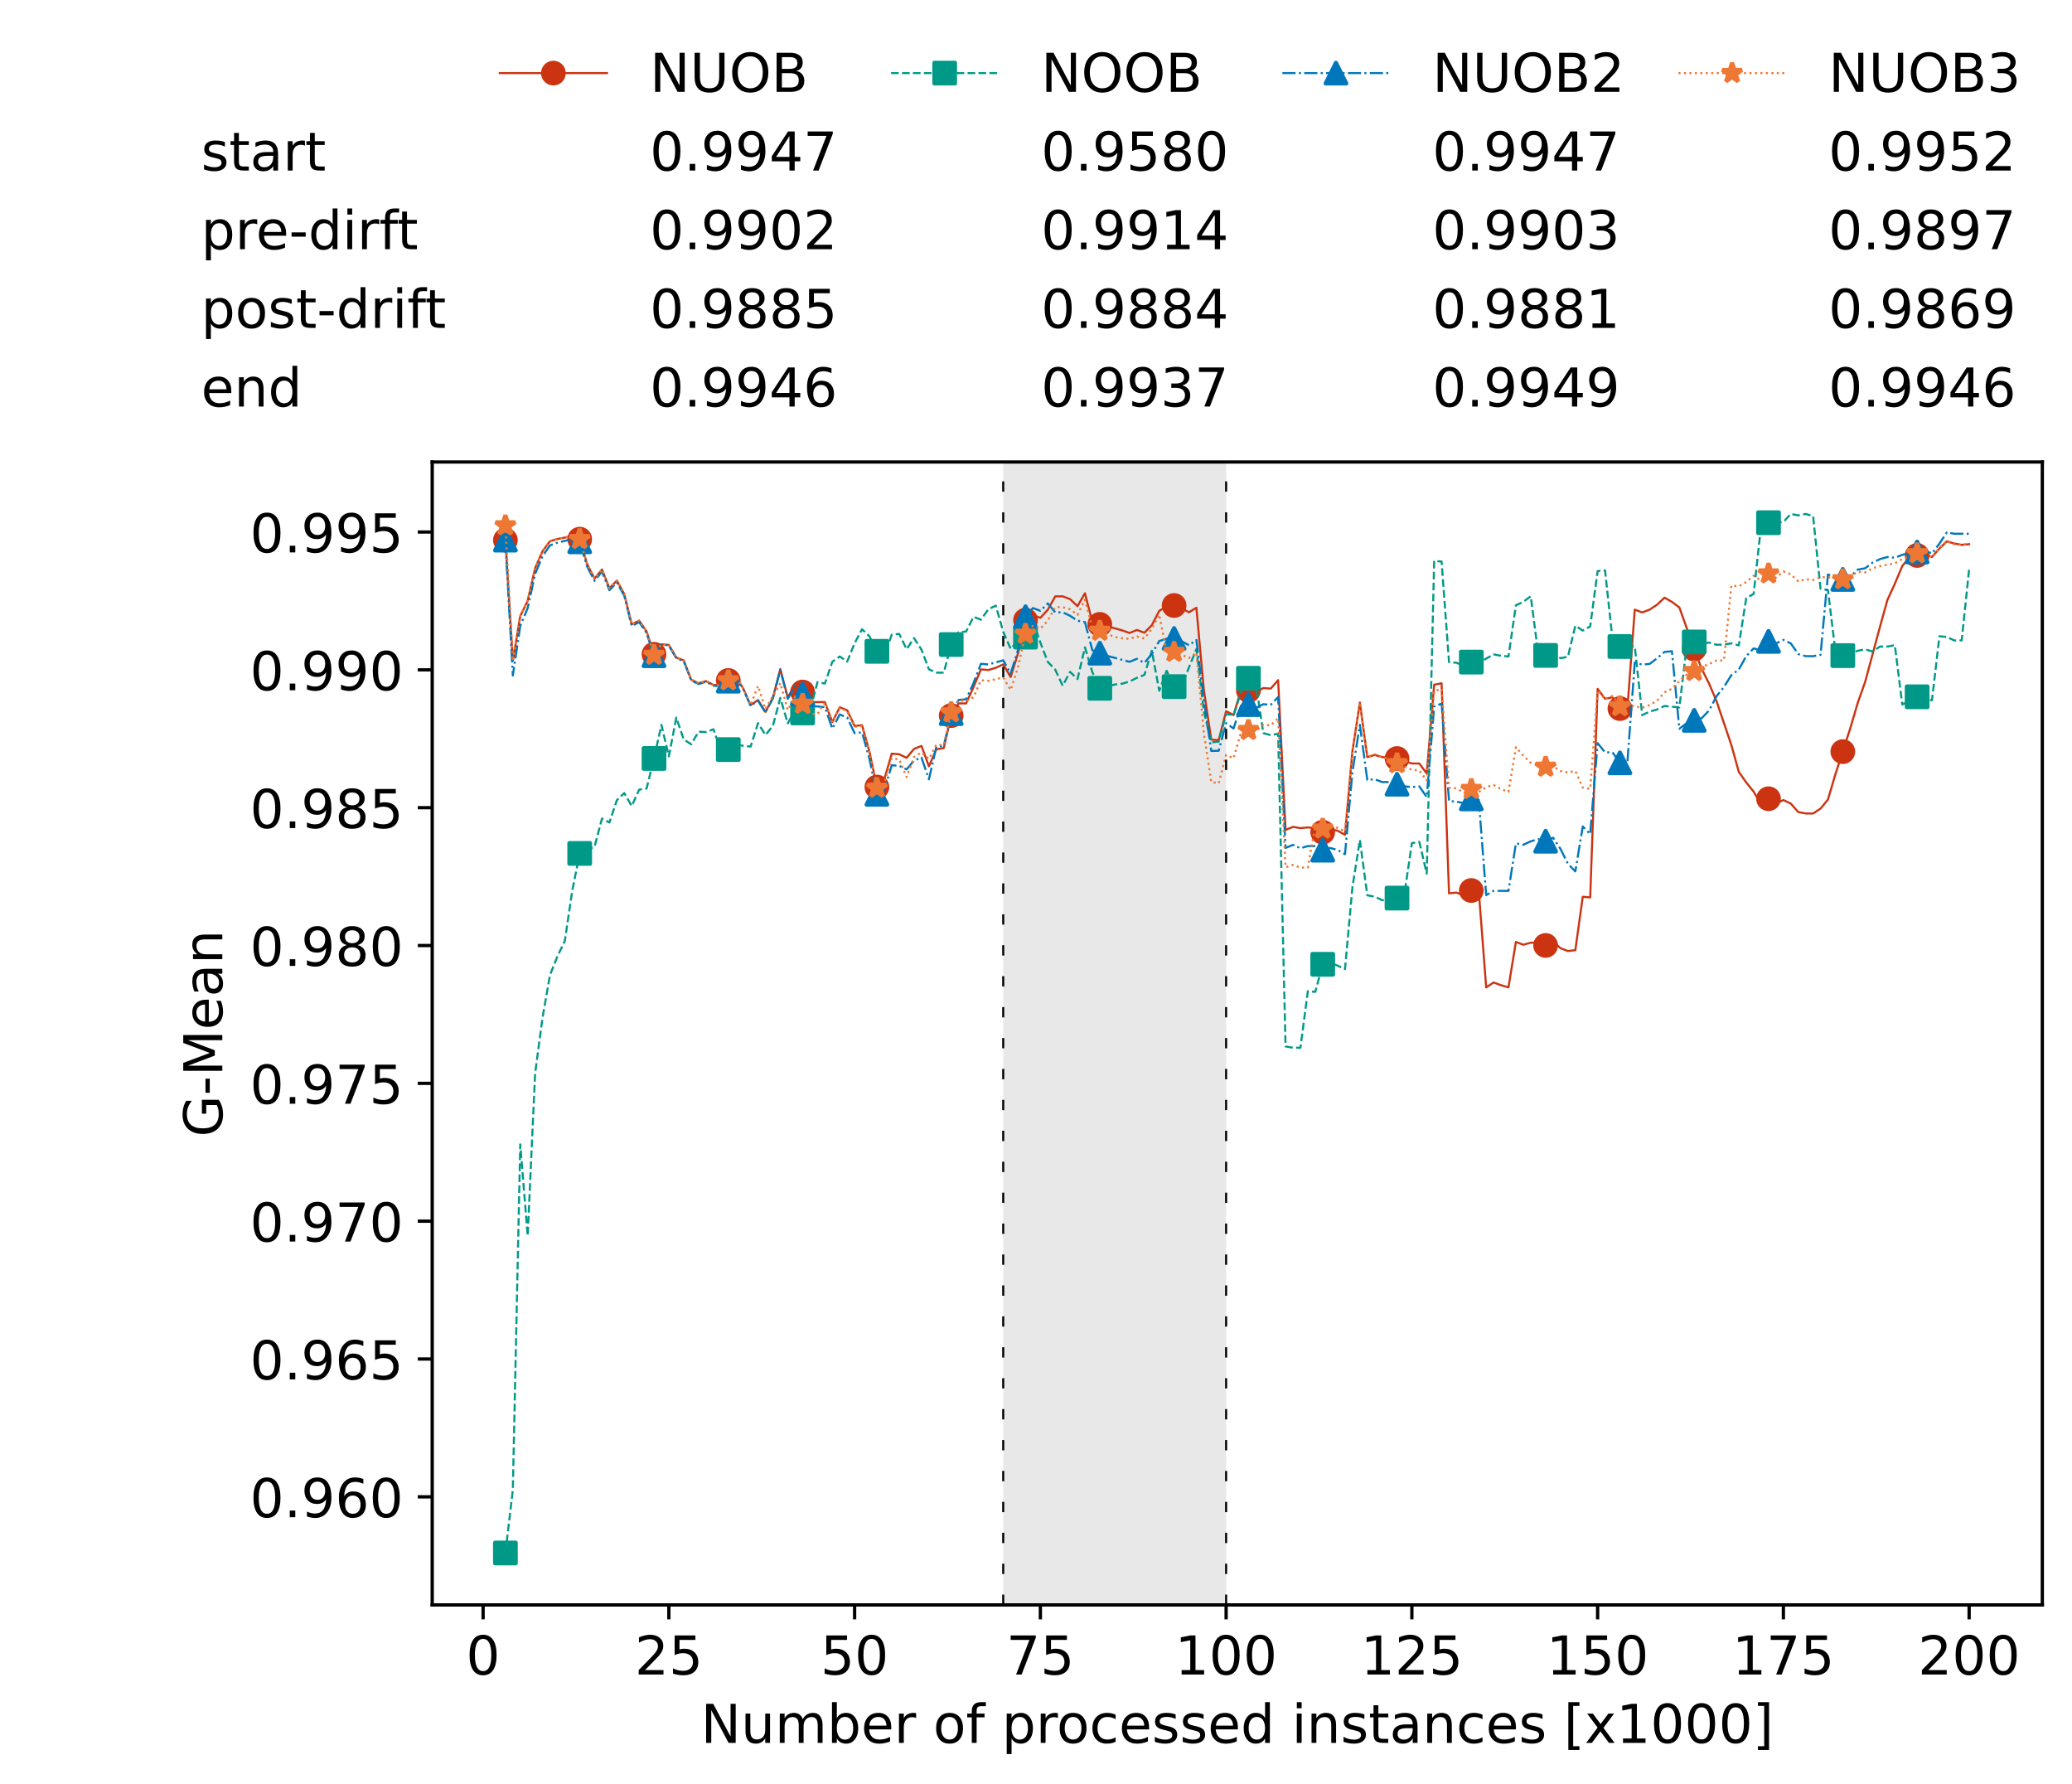 <?xml version="1.0" encoding="utf-8" standalone="no"?>
<!DOCTYPE svg PUBLIC "-//W3C//DTD SVG 1.1//EN"
  "http://www.w3.org/Graphics/SVG/1.1/DTD/svg11.dtd">
<!-- Created with matplotlib (https://matplotlib.org/) -->
<svg height="432.615pt" version="1.1" viewBox="0 0 502.65 432.615" width="502.65pt" xmlns="http://www.w3.org/2000/svg" xmlns:xlink="http://www.w3.org/1999/xlink">
 <defs>
  <style type="text/css">*{stroke-linecap:butt;stroke-linejoin:round;}</style>
 </defs>
 <g id="figure_1">
  <g id="patch_1">
   <path d="M 0 432.615 
L 502.65 432.615 
L 502.65 0 
L 0 0 
z
" style="fill:#ffffff;"/>
  </g>
  <g id="axes_1">
   <g id="patch_2">
    <path d="M 104.85 389.252 
L 495.45 389.252 
L 495.45 112.052 
L 104.85 112.052 
z
" style="fill:#ffffff;"/>
   </g>
   <g id="patch_3">
    <path clip-path="url(#p00a25e3b87)" d="M 297.446 389.252 
L 297.446 112.052 
L 243.372 112.052 
L 243.372 389.252 
z
" style="fill:#d3d3d3;opacity:0.5;"/>
   </g>
   <g id="matplotlib.axis_1">
    <g id="xtick_1">
     <g id="line2d_1">
      <defs>
       <path d="M 0 0 
L 0 3.5 
" id="m745cb11113" style="stroke:#000000;stroke-width:0.8;"/>
      </defs>
      <g>
       <use style="stroke:#000000;stroke-width:0.8;" x="117.197" xlink:href="#m745cb11113" y="389.252"/>
      </g>
     </g>
     <g id="text_1">
      <!-- 0 -->
      <g transform="translate(113.061 406.13)scale(0.13 -0.13)">
       <defs>
        <path d="M 31.781 66.406 
Q 24.172 66.406 20.328 58.906 
Q 16.5 51.422 16.5 36.375 
Q 16.5 21.391 20.328 13.891 
Q 24.172 6.391 31.781 6.391 
Q 39.453 6.391 43.281 13.891 
Q 47.125 21.391 47.125 36.375 
Q 47.125 51.422 43.281 58.906 
Q 39.453 66.406 31.781 66.406 
z
M 31.781 74.219 
Q 44.047 74.219 50.516 64.516 
Q 56.984 54.828 56.984 36.375 
Q 56.984 17.969 50.516 8.266 
Q 44.047 -1.422 31.781 -1.422 
Q 19.531 -1.422 13.062 8.266 
Q 6.594 17.969 6.594 36.375 
Q 6.594 54.828 13.062 64.516 
Q 19.531 74.219 31.781 74.219 
z
" id="DejaVuSans-48"/>
       </defs>
       <use xlink:href="#DejaVuSans-48"/>
      </g>
     </g>
    </g>
    <g id="xtick_2">
     <g id="line2d_2">
      <g>
       <use style="stroke:#000000;stroke-width:0.8;" x="162.259" xlink:href="#m745cb11113" y="389.252"/>
      </g>
     </g>
     <g id="text_2">
      <!-- 25 -->
      <g transform="translate(153.988 406.13)scale(0.13 -0.13)">
       <defs>
        <path d="M 19.188 8.297 
L 53.609 8.297 
L 53.609 0 
L 7.328 0 
L 7.328 8.297 
Q 12.938 14.109 22.625 23.891 
Q 32.328 33.688 34.812 36.531 
Q 39.547 41.844 41.422 45.531 
Q 43.312 49.219 43.312 52.781 
Q 43.312 58.594 39.234 62.25 
Q 35.156 65.922 28.609 65.922 
Q 23.969 65.922 18.812 64.312 
Q 13.672 62.703 7.812 59.422 
L 7.812 69.391 
Q 13.766 71.781 18.938 73 
Q 24.125 74.219 28.422 74.219 
Q 39.75 74.219 46.484 68.547 
Q 53.219 62.891 53.219 53.422 
Q 53.219 48.922 51.531 44.891 
Q 49.859 40.875 45.406 35.406 
Q 44.188 33.984 37.641 27.219 
Q 31.109 20.453 19.188 8.297 
z
" id="DejaVuSans-50"/>
        <path d="M 10.797 72.906 
L 49.516 72.906 
L 49.516 64.594 
L 19.828 64.594 
L 19.828 46.734 
Q 21.969 47.469 24.109 47.828 
Q 26.266 48.188 28.422 48.188 
Q 40.625 48.188 47.75 41.5 
Q 54.891 34.812 54.891 23.391 
Q 54.891 11.625 47.562 5.094 
Q 40.234 -1.422 26.906 -1.422 
Q 22.312 -1.422 17.547 -0.641 
Q 12.797 0.141 7.719 1.703 
L 7.719 11.625 
Q 12.109 9.234 16.797 8.062 
Q 21.484 6.891 26.703 6.891 
Q 35.156 6.891 40.078 11.328 
Q 45.016 15.766 45.016 23.391 
Q 45.016 31 40.078 35.438 
Q 35.156 39.891 26.703 39.891 
Q 22.75 39.891 18.812 39.016 
Q 14.891 38.141 10.797 36.281 
z
" id="DejaVuSans-53"/>
       </defs>
       <use xlink:href="#DejaVuSans-50"/>
       <use x="63.623" xlink:href="#DejaVuSans-53"/>
      </g>
     </g>
    </g>
    <g id="xtick_3">
     <g id="line2d_3">
      <g>
       <use style="stroke:#000000;stroke-width:0.8;" x="207.322" xlink:href="#m745cb11113" y="389.252"/>
      </g>
     </g>
     <g id="text_3">
      <!-- 50 -->
      <g transform="translate(199.05 406.13)scale(0.13 -0.13)">
       <use xlink:href="#DejaVuSans-53"/>
       <use x="63.623" xlink:href="#DejaVuSans-48"/>
      </g>
     </g>
    </g>
    <g id="xtick_4">
     <g id="line2d_4">
      <g>
       <use style="stroke:#000000;stroke-width:0.8;" x="252.384" xlink:href="#m745cb11113" y="389.252"/>
      </g>
     </g>
     <g id="text_4">
      <!-- 75 -->
      <g transform="translate(244.113 406.13)scale(0.13 -0.13)">
       <defs>
        <path d="M 8.203 72.906 
L 55.078 72.906 
L 55.078 68.703 
L 28.609 0 
L 18.312 0 
L 43.219 64.594 
L 8.203 64.594 
z
" id="DejaVuSans-55"/>
       </defs>
       <use xlink:href="#DejaVuSans-55"/>
       <use x="63.623" xlink:href="#DejaVuSans-53"/>
      </g>
     </g>
    </g>
    <g id="xtick_5">
     <g id="line2d_5">
      <g>
       <use style="stroke:#000000;stroke-width:0.8;" x="297.446" xlink:href="#m745cb11113" y="389.252"/>
      </g>
     </g>
     <g id="text_5">
      <!-- 100 -->
      <g transform="translate(285.039 406.13)scale(0.13 -0.13)">
       <defs>
        <path d="M 12.406 8.297 
L 28.516 8.297 
L 28.516 63.922 
L 10.984 60.406 
L 10.984 69.391 
L 28.422 72.906 
L 38.281 72.906 
L 38.281 8.297 
L 54.391 8.297 
L 54.391 0 
L 12.406 0 
z
" id="DejaVuSans-49"/>
       </defs>
       <use xlink:href="#DejaVuSans-49"/>
       <use x="63.623" xlink:href="#DejaVuSans-48"/>
       <use x="127.246" xlink:href="#DejaVuSans-48"/>
      </g>
     </g>
    </g>
    <g id="xtick_6">
     <g id="line2d_6">
      <g>
       <use style="stroke:#000000;stroke-width:0.8;" x="342.509" xlink:href="#m745cb11113" y="389.252"/>
      </g>
     </g>
     <g id="text_6">
      <!-- 125 -->
      <g transform="translate(330.102 406.13)scale(0.13 -0.13)">
       <use xlink:href="#DejaVuSans-49"/>
       <use x="63.623" xlink:href="#DejaVuSans-50"/>
       <use x="127.246" xlink:href="#DejaVuSans-53"/>
      </g>
     </g>
    </g>
    <g id="xtick_7">
     <g id="line2d_7">
      <g>
       <use style="stroke:#000000;stroke-width:0.8;" x="387.571" xlink:href="#m745cb11113" y="389.252"/>
      </g>
     </g>
     <g id="text_7">
      <!-- 150 -->
      <g transform="translate(375.164 406.13)scale(0.13 -0.13)">
       <use xlink:href="#DejaVuSans-49"/>
       <use x="63.623" xlink:href="#DejaVuSans-53"/>
       <use x="127.246" xlink:href="#DejaVuSans-48"/>
      </g>
     </g>
    </g>
    <g id="xtick_8">
     <g id="line2d_8">
      <g>
       <use style="stroke:#000000;stroke-width:0.8;" x="432.633" xlink:href="#m745cb11113" y="389.252"/>
      </g>
     </g>
     <g id="text_8">
      <!-- 175 -->
      <g transform="translate(420.226 406.13)scale(0.13 -0.13)">
       <use xlink:href="#DejaVuSans-49"/>
       <use x="63.623" xlink:href="#DejaVuSans-55"/>
       <use x="127.246" xlink:href="#DejaVuSans-53"/>
      </g>
     </g>
    </g>
    <g id="xtick_9">
     <g id="line2d_9">
      <g>
       <use style="stroke:#000000;stroke-width:0.8;" x="477.695" xlink:href="#m745cb11113" y="389.252"/>
      </g>
     </g>
     <g id="text_9">
      <!-- 200 -->
      <g transform="translate(465.289 406.13)scale(0.13 -0.13)">
       <use xlink:href="#DejaVuSans-50"/>
       <use x="63.623" xlink:href="#DejaVuSans-48"/>
       <use x="127.246" xlink:href="#DejaVuSans-48"/>
      </g>
     </g>
    </g>
    <g id="text_10">
     <!-- Number of processed instances [x1000] -->
     <g transform="translate(170.025 422.711)scale(0.13 -0.13)">
      <defs>
       <path d="M 9.812 72.906 
L 23.094 72.906 
L 55.422 11.922 
L 55.422 72.906 
L 64.984 72.906 
L 64.984 0 
L 51.703 0 
L 19.391 60.984 
L 19.391 0 
L 9.812 0 
z
" id="DejaVuSans-78"/>
       <path d="M 8.5 21.578 
L 8.5 54.688 
L 17.484 54.688 
L 17.484 21.922 
Q 17.484 14.156 20.5 10.266 
Q 23.531 6.391 29.594 6.391 
Q 36.859 6.391 41.078 11.031 
Q 45.312 15.672 45.312 23.688 
L 45.312 54.688 
L 54.297 54.688 
L 54.297 0 
L 45.312 0 
L 45.312 8.406 
Q 42.047 3.422 37.719 1 
Q 33.406 -1.422 27.688 -1.422 
Q 18.266 -1.422 13.375 4.438 
Q 8.5 10.297 8.5 21.578 
z
M 31.109 56 
z
" id="DejaVuSans-117"/>
       <path d="M 52 44.188 
Q 55.375 50.25 60.062 53.125 
Q 64.75 56 71.094 56 
Q 79.641 56 84.281 50.016 
Q 88.922 44.047 88.922 33.016 
L 88.922 0 
L 79.891 0 
L 79.891 32.719 
Q 79.891 40.578 77.094 44.375 
Q 74.312 48.188 68.609 48.188 
Q 61.625 48.188 57.562 43.547 
Q 53.516 38.922 53.516 30.906 
L 53.516 0 
L 44.484 0 
L 44.484 32.719 
Q 44.484 40.625 41.703 44.406 
Q 38.922 48.188 33.109 48.188 
Q 26.219 48.188 22.156 43.531 
Q 18.109 38.875 18.109 30.906 
L 18.109 0 
L 9.078 0 
L 9.078 54.688 
L 18.109 54.688 
L 18.109 46.188 
Q 21.188 51.219 25.484 53.609 
Q 29.781 56 35.688 56 
Q 41.656 56 45.828 52.969 
Q 50 49.953 52 44.188 
z
" id="DejaVuSans-109"/>
       <path d="M 48.688 27.297 
Q 48.688 37.203 44.609 42.844 
Q 40.531 48.484 33.406 48.484 
Q 26.266 48.484 22.188 42.844 
Q 18.109 37.203 18.109 27.297 
Q 18.109 17.391 22.188 11.75 
Q 26.266 6.109 33.406 6.109 
Q 40.531 6.109 44.609 11.75 
Q 48.688 17.391 48.688 27.297 
z
M 18.109 46.391 
Q 20.953 51.266 25.266 53.625 
Q 29.594 56 35.594 56 
Q 45.562 56 51.781 48.094 
Q 58.016 40.188 58.016 27.297 
Q 58.016 14.406 51.781 6.484 
Q 45.562 -1.422 35.594 -1.422 
Q 29.594 -1.422 25.266 0.953 
Q 20.953 3.328 18.109 8.203 
L 18.109 0 
L 9.078 0 
L 9.078 75.984 
L 18.109 75.984 
z
" id="DejaVuSans-98"/>
       <path d="M 56.203 29.594 
L 56.203 25.203 
L 14.891 25.203 
Q 15.484 15.922 20.484 11.062 
Q 25.484 6.203 34.422 6.203 
Q 39.594 6.203 44.453 7.469 
Q 49.312 8.734 54.109 11.281 
L 54.109 2.781 
Q 49.266 0.734 44.188 -0.344 
Q 39.109 -1.422 33.891 -1.422 
Q 20.797 -1.422 13.156 6.188 
Q 5.516 13.812 5.516 26.812 
Q 5.516 40.234 12.766 48.109 
Q 20.016 56 32.328 56 
Q 43.359 56 49.781 48.891 
Q 56.203 41.797 56.203 29.594 
z
M 47.219 32.234 
Q 47.125 39.594 43.094 43.984 
Q 39.062 48.391 32.422 48.391 
Q 24.906 48.391 20.391 44.141 
Q 15.875 39.891 15.188 32.172 
z
" id="DejaVuSans-101"/>
       <path d="M 41.109 46.297 
Q 39.594 47.172 37.812 47.578 
Q 36.031 48 33.891 48 
Q 26.266 48 22.188 43.047 
Q 18.109 38.094 18.109 28.812 
L 18.109 0 
L 9.078 0 
L 9.078 54.688 
L 18.109 54.688 
L 18.109 46.188 
Q 20.953 51.172 25.484 53.578 
Q 30.031 56 36.531 56 
Q 37.453 56 38.578 55.875 
Q 39.703 55.766 41.062 55.516 
z
" id="DejaVuSans-114"/>
       <path id="DejaVuSans-32"/>
       <path d="M 30.609 48.391 
Q 23.391 48.391 19.188 42.75 
Q 14.984 37.109 14.984 27.297 
Q 14.984 17.484 19.156 11.844 
Q 23.344 6.203 30.609 6.203 
Q 37.797 6.203 41.984 11.859 
Q 46.188 17.531 46.188 27.297 
Q 46.188 37.016 41.984 42.703 
Q 37.797 48.391 30.609 48.391 
z
M 30.609 56 
Q 42.328 56 49.016 48.375 
Q 55.719 40.766 55.719 27.297 
Q 55.719 13.875 49.016 6.219 
Q 42.328 -1.422 30.609 -1.422 
Q 18.844 -1.422 12.172 6.219 
Q 5.516 13.875 5.516 27.297 
Q 5.516 40.766 12.172 48.375 
Q 18.844 56 30.609 56 
z
" id="DejaVuSans-111"/>
       <path d="M 37.109 75.984 
L 37.109 68.5 
L 28.516 68.5 
Q 23.688 68.5 21.797 66.547 
Q 19.922 64.594 19.922 59.516 
L 19.922 54.688 
L 34.719 54.688 
L 34.719 47.703 
L 19.922 47.703 
L 19.922 0 
L 10.891 0 
L 10.891 47.703 
L 2.297 47.703 
L 2.297 54.688 
L 10.891 54.688 
L 10.891 58.5 
Q 10.891 67.625 15.141 71.797 
Q 19.391 75.984 28.609 75.984 
z
" id="DejaVuSans-102"/>
       <path d="M 18.109 8.203 
L 18.109 -20.797 
L 9.078 -20.797 
L 9.078 54.688 
L 18.109 54.688 
L 18.109 46.391 
Q 20.953 51.266 25.266 53.625 
Q 29.594 56 35.594 56 
Q 45.562 56 51.781 48.094 
Q 58.016 40.188 58.016 27.297 
Q 58.016 14.406 51.781 6.484 
Q 45.562 -1.422 35.594 -1.422 
Q 29.594 -1.422 25.266 0.953 
Q 20.953 3.328 18.109 8.203 
z
M 48.688 27.297 
Q 48.688 37.203 44.609 42.844 
Q 40.531 48.484 33.406 48.484 
Q 26.266 48.484 22.188 42.844 
Q 18.109 37.203 18.109 27.297 
Q 18.109 17.391 22.188 11.75 
Q 26.266 6.109 33.406 6.109 
Q 40.531 6.109 44.609 11.75 
Q 48.688 17.391 48.688 27.297 
z
" id="DejaVuSans-112"/>
       <path d="M 48.781 52.594 
L 48.781 44.188 
Q 44.969 46.297 41.141 47.344 
Q 37.312 48.391 33.406 48.391 
Q 24.656 48.391 19.812 42.844 
Q 14.984 37.312 14.984 27.297 
Q 14.984 17.281 19.812 11.734 
Q 24.656 6.203 33.406 6.203 
Q 37.312 6.203 41.141 7.25 
Q 44.969 8.297 48.781 10.406 
L 48.781 2.094 
Q 45.016 0.344 40.984 -0.531 
Q 36.969 -1.422 32.422 -1.422 
Q 20.062 -1.422 12.781 6.344 
Q 5.516 14.109 5.516 27.297 
Q 5.516 40.672 12.859 48.328 
Q 20.219 56 33.016 56 
Q 37.156 56 41.109 55.141 
Q 45.062 54.297 48.781 52.594 
z
" id="DejaVuSans-99"/>
       <path d="M 44.281 53.078 
L 44.281 44.578 
Q 40.484 46.531 36.375 47.5 
Q 32.281 48.484 27.875 48.484 
Q 21.188 48.484 17.844 46.438 
Q 14.5 44.391 14.5 40.281 
Q 14.5 37.156 16.891 35.375 
Q 19.281 33.594 26.516 31.984 
L 29.594 31.297 
Q 39.156 29.25 43.188 25.516 
Q 47.219 21.781 47.219 15.094 
Q 47.219 7.469 41.188 3.016 
Q 35.156 -1.422 24.609 -1.422 
Q 20.219 -1.422 15.453 -0.562 
Q 10.688 0.297 5.422 2 
L 5.422 11.281 
Q 10.406 8.688 15.234 7.391 
Q 20.062 6.109 24.812 6.109 
Q 31.156 6.109 34.562 8.281 
Q 37.984 10.453 37.984 14.406 
Q 37.984 18.062 35.516 20.016 
Q 33.062 21.969 24.703 23.781 
L 21.578 24.516 
Q 13.234 26.266 9.516 29.906 
Q 5.812 33.547 5.812 39.891 
Q 5.812 47.609 11.281 51.797 
Q 16.75 56 26.812 56 
Q 31.781 56 36.172 55.266 
Q 40.578 54.547 44.281 53.078 
z
" id="DejaVuSans-115"/>
       <path d="M 45.406 46.391 
L 45.406 75.984 
L 54.391 75.984 
L 54.391 0 
L 45.406 0 
L 45.406 8.203 
Q 42.578 3.328 38.25 0.953 
Q 33.938 -1.422 27.875 -1.422 
Q 17.969 -1.422 11.734 6.484 
Q 5.516 14.406 5.516 27.297 
Q 5.516 40.188 11.734 48.094 
Q 17.969 56 27.875 56 
Q 33.938 56 38.25 53.625 
Q 42.578 51.266 45.406 46.391 
z
M 14.797 27.297 
Q 14.797 17.391 18.875 11.75 
Q 22.953 6.109 30.078 6.109 
Q 37.203 6.109 41.297 11.75 
Q 45.406 17.391 45.406 27.297 
Q 45.406 37.203 41.297 42.844 
Q 37.203 48.484 30.078 48.484 
Q 22.953 48.484 18.875 42.844 
Q 14.797 37.203 14.797 27.297 
z
" id="DejaVuSans-100"/>
       <path d="M 9.422 54.688 
L 18.406 54.688 
L 18.406 0 
L 9.422 0 
z
M 9.422 75.984 
L 18.406 75.984 
L 18.406 64.594 
L 9.422 64.594 
z
" id="DejaVuSans-105"/>
       <path d="M 54.891 33.016 
L 54.891 0 
L 45.906 0 
L 45.906 32.719 
Q 45.906 40.484 42.875 44.328 
Q 39.844 48.188 33.797 48.188 
Q 26.516 48.188 22.312 43.547 
Q 18.109 38.922 18.109 30.906 
L 18.109 0 
L 9.078 0 
L 9.078 54.688 
L 18.109 54.688 
L 18.109 46.188 
Q 21.344 51.125 25.703 53.562 
Q 30.078 56 35.797 56 
Q 45.219 56 50.047 50.172 
Q 54.891 44.344 54.891 33.016 
z
" id="DejaVuSans-110"/>
       <path d="M 18.312 70.219 
L 18.312 54.688 
L 36.812 54.688 
L 36.812 47.703 
L 18.312 47.703 
L 18.312 18.016 
Q 18.312 11.328 20.141 9.422 
Q 21.969 7.516 27.594 7.516 
L 36.812 7.516 
L 36.812 0 
L 27.594 0 
Q 17.188 0 13.234 3.875 
Q 9.281 7.766 9.281 18.016 
L 9.281 47.703 
L 2.688 47.703 
L 2.688 54.688 
L 9.281 54.688 
L 9.281 70.219 
z
" id="DejaVuSans-116"/>
       <path d="M 34.281 27.484 
Q 23.391 27.484 19.188 25 
Q 14.984 22.516 14.984 16.5 
Q 14.984 11.719 18.141 8.906 
Q 21.297 6.109 26.703 6.109 
Q 34.188 6.109 38.703 11.406 
Q 43.219 16.703 43.219 25.484 
L 43.219 27.484 
z
M 52.203 31.203 
L 52.203 0 
L 43.219 0 
L 43.219 8.297 
Q 40.141 3.328 35.547 0.953 
Q 30.953 -1.422 24.312 -1.422 
Q 15.922 -1.422 10.953 3.297 
Q 6 8.016 6 15.922 
Q 6 25.141 12.172 29.828 
Q 18.359 34.516 30.609 34.516 
L 43.219 34.516 
L 43.219 35.406 
Q 43.219 41.609 39.141 45 
Q 35.062 48.391 27.688 48.391 
Q 23 48.391 18.547 47.266 
Q 14.109 46.141 10.016 43.891 
L 10.016 52.203 
Q 14.938 54.109 19.578 55.047 
Q 24.219 56 28.609 56 
Q 40.484 56 46.344 49.844 
Q 52.203 43.703 52.203 31.203 
z
" id="DejaVuSans-97"/>
       <path d="M 8.594 75.984 
L 29.297 75.984 
L 29.297 69 
L 17.578 69 
L 17.578 -6.203 
L 29.297 -6.203 
L 29.297 -13.188 
L 8.594 -13.188 
z
" id="DejaVuSans-91"/>
       <path d="M 54.891 54.688 
L 35.109 28.078 
L 55.906 0 
L 45.312 0 
L 29.391 21.484 
L 13.484 0 
L 2.875 0 
L 24.125 28.609 
L 4.688 54.688 
L 15.281 54.688 
L 29.781 35.203 
L 44.281 54.688 
z
" id="DejaVuSans-120"/>
       <path d="M 30.422 75.984 
L 30.422 -13.188 
L 9.719 -13.188 
L 9.719 -6.203 
L 21.391 -6.203 
L 21.391 69 
L 9.719 69 
L 9.719 75.984 
z
" id="DejaVuSans-93"/>
      </defs>
      <use xlink:href="#DejaVuSans-78"/>
      <use x="74.805" xlink:href="#DejaVuSans-117"/>
      <use x="138.184" xlink:href="#DejaVuSans-109"/>
      <use x="235.596" xlink:href="#DejaVuSans-98"/>
      <use x="299.072" xlink:href="#DejaVuSans-101"/>
      <use x="360.596" xlink:href="#DejaVuSans-114"/>
      <use x="401.709" xlink:href="#DejaVuSans-32"/>
      <use x="433.496" xlink:href="#DejaVuSans-111"/>
      <use x="494.678" xlink:href="#DejaVuSans-102"/>
      <use x="529.883" xlink:href="#DejaVuSans-32"/>
      <use x="561.67" xlink:href="#DejaVuSans-112"/>
      <use x="625.146" xlink:href="#DejaVuSans-114"/>
      <use x="664.01" xlink:href="#DejaVuSans-111"/>
      <use x="725.191" xlink:href="#DejaVuSans-99"/>
      <use x="780.172" xlink:href="#DejaVuSans-101"/>
      <use x="841.695" xlink:href="#DejaVuSans-115"/>
      <use x="893.795" xlink:href="#DejaVuSans-115"/>
      <use x="945.895" xlink:href="#DejaVuSans-101"/>
      <use x="1007.418" xlink:href="#DejaVuSans-100"/>
      <use x="1070.895" xlink:href="#DejaVuSans-32"/>
      <use x="1102.682" xlink:href="#DejaVuSans-105"/>
      <use x="1130.465" xlink:href="#DejaVuSans-110"/>
      <use x="1193.844" xlink:href="#DejaVuSans-115"/>
      <use x="1245.943" xlink:href="#DejaVuSans-116"/>
      <use x="1285.152" xlink:href="#DejaVuSans-97"/>
      <use x="1346.432" xlink:href="#DejaVuSans-110"/>
      <use x="1409.811" xlink:href="#DejaVuSans-99"/>
      <use x="1464.791" xlink:href="#DejaVuSans-101"/>
      <use x="1526.314" xlink:href="#DejaVuSans-115"/>
      <use x="1578.414" xlink:href="#DejaVuSans-32"/>
      <use x="1610.201" xlink:href="#DejaVuSans-91"/>
      <use x="1649.215" xlink:href="#DejaVuSans-120"/>
      <use x="1708.395" xlink:href="#DejaVuSans-49"/>
      <use x="1772.018" xlink:href="#DejaVuSans-48"/>
      <use x="1835.641" xlink:href="#DejaVuSans-48"/>
      <use x="1899.264" xlink:href="#DejaVuSans-48"/>
      <use x="1962.887" xlink:href="#DejaVuSans-93"/>
     </g>
    </g>
   </g>
   <g id="matplotlib.axis_2">
    <g id="ytick_1">
     <g id="line2d_10">
      <defs>
       <path d="M 0 0 
L -3.5 0 
" id="m6f8052041f" style="stroke:#000000;stroke-width:0.8;"/>
      </defs>
      <g>
       <use style="stroke:#000000;stroke-width:0.8;" x="104.85" xlink:href="#m6f8052041f" y="363.037"/>
      </g>
     </g>
     <g id="text_11">
      <!-- 0.960 -->
      <g transform="translate(60.633 367.976)scale(0.13 -0.13)">
       <defs>
        <path d="M 10.688 12.406 
L 21 12.406 
L 21 0 
L 10.688 0 
z
" id="DejaVuSans-46"/>
        <path d="M 10.984 1.516 
L 10.984 10.5 
Q 14.703 8.734 18.5 7.812 
Q 22.312 6.891 25.984 6.891 
Q 35.75 6.891 40.891 13.453 
Q 46.047 20.016 46.781 33.406 
Q 43.953 29.203 39.594 26.953 
Q 35.25 24.703 29.984 24.703 
Q 19.047 24.703 12.672 31.312 
Q 6.297 37.938 6.297 49.422 
Q 6.297 60.641 12.938 67.422 
Q 19.578 74.219 30.609 74.219 
Q 43.266 74.219 49.922 64.516 
Q 56.594 54.828 56.594 36.375 
Q 56.594 19.141 48.406 8.859 
Q 40.234 -1.422 26.422 -1.422 
Q 22.703 -1.422 18.891 -0.688 
Q 15.094 0.047 10.984 1.516 
z
M 30.609 32.422 
Q 37.25 32.422 41.125 36.953 
Q 45.016 41.5 45.016 49.422 
Q 45.016 57.281 41.125 61.844 
Q 37.25 66.406 30.609 66.406 
Q 23.969 66.406 20.094 61.844 
Q 16.219 57.281 16.219 49.422 
Q 16.219 41.5 20.094 36.953 
Q 23.969 32.422 30.609 32.422 
z
" id="DejaVuSans-57"/>
        <path d="M 33.016 40.375 
Q 26.375 40.375 22.484 35.828 
Q 18.609 31.297 18.609 23.391 
Q 18.609 15.531 22.484 10.953 
Q 26.375 6.391 33.016 6.391 
Q 39.656 6.391 43.531 10.953 
Q 47.406 15.531 47.406 23.391 
Q 47.406 31.297 43.531 35.828 
Q 39.656 40.375 33.016 40.375 
z
M 52.594 71.297 
L 52.594 62.312 
Q 48.875 64.062 45.094 64.984 
Q 41.312 65.922 37.594 65.922 
Q 27.828 65.922 22.672 59.328 
Q 17.531 52.734 16.797 39.406 
Q 19.672 43.656 24.016 45.922 
Q 28.375 48.188 33.594 48.188 
Q 44.578 48.188 50.953 41.516 
Q 57.328 34.859 57.328 23.391 
Q 57.328 12.156 50.688 5.359 
Q 44.047 -1.422 33.016 -1.422 
Q 20.359 -1.422 13.672 8.266 
Q 6.984 17.969 6.984 36.375 
Q 6.984 53.656 15.188 63.938 
Q 23.391 74.219 37.203 74.219 
Q 40.922 74.219 44.703 73.484 
Q 48.484 72.75 52.594 71.297 
z
" id="DejaVuSans-54"/>
       </defs>
       <use xlink:href="#DejaVuSans-48"/>
       <use x="63.623" xlink:href="#DejaVuSans-46"/>
       <use x="95.41" xlink:href="#DejaVuSans-57"/>
       <use x="159.033" xlink:href="#DejaVuSans-54"/>
       <use x="222.656" xlink:href="#DejaVuSans-48"/>
      </g>
     </g>
    </g>
    <g id="ytick_2">
     <g id="line2d_11">
      <g>
       <use style="stroke:#000000;stroke-width:0.8;" x="104.85" xlink:href="#m6f8052041f" y="329.608"/>
      </g>
     </g>
     <g id="text_12">
      <!-- 0.965 -->
      <g transform="translate(60.633 334.547)scale(0.13 -0.13)">
       <use xlink:href="#DejaVuSans-48"/>
       <use x="63.623" xlink:href="#DejaVuSans-46"/>
       <use x="95.41" xlink:href="#DejaVuSans-57"/>
       <use x="159.033" xlink:href="#DejaVuSans-54"/>
       <use x="222.656" xlink:href="#DejaVuSans-53"/>
      </g>
     </g>
    </g>
    <g id="ytick_3">
     <g id="line2d_12">
      <g>
       <use style="stroke:#000000;stroke-width:0.8;" x="104.85" xlink:href="#m6f8052041f" y="296.179"/>
      </g>
     </g>
     <g id="text_13">
      <!-- 0.970 -->
      <g transform="translate(60.633 301.118)scale(0.13 -0.13)">
       <use xlink:href="#DejaVuSans-48"/>
       <use x="63.623" xlink:href="#DejaVuSans-46"/>
       <use x="95.41" xlink:href="#DejaVuSans-57"/>
       <use x="159.033" xlink:href="#DejaVuSans-55"/>
       <use x="222.656" xlink:href="#DejaVuSans-48"/>
      </g>
     </g>
    </g>
    <g id="ytick_4">
     <g id="line2d_13">
      <g>
       <use style="stroke:#000000;stroke-width:0.8;" x="104.85" xlink:href="#m6f8052041f" y="262.751"/>
      </g>
     </g>
     <g id="text_14">
      <!-- 0.975 -->
      <g transform="translate(60.633 267.69)scale(0.13 -0.13)">
       <use xlink:href="#DejaVuSans-48"/>
       <use x="63.623" xlink:href="#DejaVuSans-46"/>
       <use x="95.41" xlink:href="#DejaVuSans-57"/>
       <use x="159.033" xlink:href="#DejaVuSans-55"/>
       <use x="222.656" xlink:href="#DejaVuSans-53"/>
      </g>
     </g>
    </g>
    <g id="ytick_5">
     <g id="line2d_14">
      <g>
       <use style="stroke:#000000;stroke-width:0.8;" x="104.85" xlink:href="#m6f8052041f" y="229.322"/>
      </g>
     </g>
     <g id="text_15">
      <!-- 0.980 -->
      <g transform="translate(60.633 234.261)scale(0.13 -0.13)">
       <defs>
        <path d="M 31.781 34.625 
Q 24.75 34.625 20.719 30.859 
Q 16.703 27.094 16.703 20.516 
Q 16.703 13.922 20.719 10.156 
Q 24.75 6.391 31.781 6.391 
Q 38.812 6.391 42.859 10.172 
Q 46.922 13.969 46.922 20.516 
Q 46.922 27.094 42.891 30.859 
Q 38.875 34.625 31.781 34.625 
z
M 21.922 38.812 
Q 15.578 40.375 12.031 44.719 
Q 8.5 49.078 8.5 55.328 
Q 8.5 64.062 14.719 69.141 
Q 20.953 74.219 31.781 74.219 
Q 42.672 74.219 48.875 69.141 
Q 55.078 64.062 55.078 55.328 
Q 55.078 49.078 51.531 44.719 
Q 48 40.375 41.703 38.812 
Q 48.828 37.156 52.797 32.312 
Q 56.781 27.484 56.781 20.516 
Q 56.781 9.906 50.312 4.234 
Q 43.844 -1.422 31.781 -1.422 
Q 19.734 -1.422 13.25 4.234 
Q 6.781 9.906 6.781 20.516 
Q 6.781 27.484 10.781 32.312 
Q 14.797 37.156 21.922 38.812 
z
M 18.312 54.391 
Q 18.312 48.734 21.844 45.562 
Q 25.391 42.391 31.781 42.391 
Q 38.141 42.391 41.719 45.562 
Q 45.312 48.734 45.312 54.391 
Q 45.312 60.062 41.719 63.234 
Q 38.141 66.406 31.781 66.406 
Q 25.391 66.406 21.844 63.234 
Q 18.312 60.062 18.312 54.391 
z
" id="DejaVuSans-56"/>
       </defs>
       <use xlink:href="#DejaVuSans-48"/>
       <use x="63.623" xlink:href="#DejaVuSans-46"/>
       <use x="95.41" xlink:href="#DejaVuSans-57"/>
       <use x="159.033" xlink:href="#DejaVuSans-56"/>
       <use x="222.656" xlink:href="#DejaVuSans-48"/>
      </g>
     </g>
    </g>
    <g id="ytick_6">
     <g id="line2d_15">
      <g>
       <use style="stroke:#000000;stroke-width:0.8;" x="104.85" xlink:href="#m6f8052041f" y="195.893"/>
      </g>
     </g>
     <g id="text_16">
      <!-- 0.985 -->
      <g transform="translate(60.633 200.832)scale(0.13 -0.13)">
       <use xlink:href="#DejaVuSans-48"/>
       <use x="63.623" xlink:href="#DejaVuSans-46"/>
       <use x="95.41" xlink:href="#DejaVuSans-57"/>
       <use x="159.033" xlink:href="#DejaVuSans-56"/>
       <use x="222.656" xlink:href="#DejaVuSans-53"/>
      </g>
     </g>
    </g>
    <g id="ytick_7">
     <g id="line2d_16">
      <g>
       <use style="stroke:#000000;stroke-width:0.8;" x="104.85" xlink:href="#m6f8052041f" y="162.464"/>
      </g>
     </g>
     <g id="text_17">
      <!-- 0.990 -->
      <g transform="translate(60.633 167.403)scale(0.13 -0.13)">
       <use xlink:href="#DejaVuSans-48"/>
       <use x="63.623" xlink:href="#DejaVuSans-46"/>
       <use x="95.41" xlink:href="#DejaVuSans-57"/>
       <use x="159.033" xlink:href="#DejaVuSans-57"/>
       <use x="222.656" xlink:href="#DejaVuSans-48"/>
      </g>
     </g>
    </g>
    <g id="ytick_8">
     <g id="line2d_17">
      <g>
       <use style="stroke:#000000;stroke-width:0.8;" x="104.85" xlink:href="#m6f8052041f" y="129.035"/>
      </g>
     </g>
     <g id="text_18">
      <!-- 0.995 -->
      <g transform="translate(60.633 133.974)scale(0.13 -0.13)">
       <use xlink:href="#DejaVuSans-48"/>
       <use x="63.623" xlink:href="#DejaVuSans-46"/>
       <use x="95.41" xlink:href="#DejaVuSans-57"/>
       <use x="159.033" xlink:href="#DejaVuSans-57"/>
       <use x="222.656" xlink:href="#DejaVuSans-53"/>
      </g>
     </g>
    </g>
    <g id="text_19">
     <!-- G-Mean -->
     <g transform="translate(53.93 275.744)rotate(-90)scale(0.13 -0.13)">
      <defs>
       <path d="M 59.516 10.406 
L 59.516 29.984 
L 43.406 29.984 
L 43.406 38.094 
L 69.281 38.094 
L 69.281 6.781 
Q 63.578 2.734 56.688 0.656 
Q 49.812 -1.422 42 -1.422 
Q 24.906 -1.422 15.25 8.562 
Q 5.609 18.562 5.609 36.375 
Q 5.609 54.25 15.25 64.234 
Q 24.906 74.219 42 74.219 
Q 49.125 74.219 55.547 72.453 
Q 61.969 70.703 67.391 67.281 
L 67.391 56.781 
Q 61.922 61.422 55.766 63.766 
Q 49.609 66.109 42.828 66.109 
Q 29.438 66.109 22.719 58.641 
Q 16.016 51.172 16.016 36.375 
Q 16.016 21.625 22.719 14.156 
Q 29.438 6.688 42.828 6.688 
Q 48.047 6.688 52.141 7.594 
Q 56.25 8.5 59.516 10.406 
z
" id="DejaVuSans-71"/>
       <path d="M 4.891 31.391 
L 31.203 31.391 
L 31.203 23.391 
L 4.891 23.391 
z
" id="DejaVuSans-45"/>
       <path d="M 9.812 72.906 
L 24.516 72.906 
L 43.109 23.297 
L 61.812 72.906 
L 76.516 72.906 
L 76.516 0 
L 66.891 0 
L 66.891 64.016 
L 48.094 14.016 
L 38.188 14.016 
L 19.391 64.016 
L 19.391 0 
L 9.812 0 
z
" id="DejaVuSans-77"/>
      </defs>
      <use xlink:href="#DejaVuSans-71"/>
      <use x="77.49" xlink:href="#DejaVuSans-45"/>
      <use x="113.574" xlink:href="#DejaVuSans-77"/>
      <use x="199.854" xlink:href="#DejaVuSans-101"/>
      <use x="261.377" xlink:href="#DejaVuSans-97"/>
      <use x="322.656" xlink:href="#DejaVuSans-110"/>
     </g>
    </g>
   </g>
   <g id="line2d_18"/>
   <g id="line2d_19"/>
   <g id="line2d_20"/>
   <g id="line2d_21"/>
   <g id="line2d_22"/>
   <g id="line2d_23">
    <path clip-path="url(#p00a25e3b87)" d="M 122.605 130.999 
L 124.407 160.293 
L 126.21 149.425 
L 128.012 145.706 
L 129.815 137.79 
L 131.617 133.683 
L 133.419 131.261 
L 135.222 130.731 
L 138.827 130.018 
L 140.629 130.765 
L 142.432 136.824 
L 144.234 140.326 
L 146.037 138.126 
L 147.839 142.667 
L 149.642 140.812 
L 151.444 144.083 
L 153.247 151.441 
L 155.049 150.52 
L 156.852 153.154 
L 158.654 158.68 
L 160.457 156.271 
L 162.259 156.422 
L 164.062 159.473 
L 165.864 160.165 
L 167.667 164.841 
L 169.469 165.716 
L 171.272 165.191 
L 173.074 166.108 
L 174.877 166.282 
L 176.679 165.035 
L 178.482 164.223 
L 180.284 166.917 
L 182.087 171.026 
L 183.889 169.774 
L 185.692 172.66 
L 187.494 169.216 
L 189.297 162.268 
L 191.099 169.152 
L 192.902 166.036 
L 194.704 167.836 
L 196.507 170.292 
L 200.112 170.277 
L 201.914 175.137 
L 203.717 171.535 
L 205.519 172.259 
L 207.322 176.073 
L 209.124 175.875 
L 210.927 182.348 
L 212.729 190.885 
L 214.532 188.934 
L 216.334 182.787 
L 218.137 182.929 
L 219.939 183.798 
L 221.742 181.63 
L 223.544 180.917 
L 225.347 185.85 
L 227.149 181.744 
L 228.952 181.421 
L 230.754 173.557 
L 232.557 170.587 
L 234.359 170.609 
L 236.162 166.673 
L 237.964 162.344 
L 239.767 162.501 
L 241.569 161.96 
L 243.372 161.145 
L 245.174 164.195 
L 246.976 158.414 
L 248.779 150.412 
L 250.581 149.171 
L 252.384 149.852 
L 254.186 147.884 
L 255.989 144.641 
L 257.791 144.629 
L 259.594 145.309 
L 261.396 147.014 
L 263.199 143.888 
L 265.001 150.905 
L 270.409 152.38 
L 272.211 152.877 
L 274.014 153.521 
L 275.816 152.794 
L 277.619 153.452 
L 279.421 151.637 
L 281.224 148.155 
L 283.026 147.073 
L 284.829 146.854 
L 286.631 147.517 
L 288.434 148.498 
L 290.236 147.395 
L 292.039 167.323 
L 293.841 179.386 
L 295.644 179.514 
L 297.446 172.474 
L 299.249 173.434 
L 301.051 167.368 
L 302.854 167.478 
L 304.656 167.937 
L 306.459 166.873 
L 308.261 167.016 
L 310.064 164.959 
L 311.866 201.283 
L 313.669 200.542 
L 315.471 200.855 
L 317.274 200.675 
L 319.076 200.839 
L 320.879 201.84 
L 322.681 201.136 
L 324.484 201.46 
L 326.286 202.475 
L 328.089 182.17 
L 329.891 170.399 
L 331.694 183.616 
L 333.496 183.105 
L 335.299 183.619 
L 338.904 183.965 
L 340.706 184.656 
L 342.509 185.163 
L 344.311 185.177 
L 346.114 187.591 
L 347.916 166.067 
L 349.719 165.724 
L 351.521 216.658 
L 353.324 216.489 
L 355.126 217.165 
L 356.928 215.976 
L 358.731 215.989 
L 360.533 239.478 
L 362.336 238.284 
L 364.138 238.947 
L 365.941 239.461 
L 367.743 228.454 
L 369.546 229.133 
L 371.348 228.634 
L 373.151 228.634 
L 374.953 229.298 
L 376.756 228.278 
L 378.558 229.969 
L 380.361 230.656 
L 382.163 230.449 
L 383.966 217.491 
L 385.768 217.655 
L 387.571 167.076 
L 389.373 169.473 
L 391.176 169.134 
L 392.978 171.852 
L 394.781 172.016 
L 396.583 147.86 
L 398.386 148.534 
L 400.188 147.86 
L 401.991 146.664 
L 403.793 144.953 
L 405.596 145.971 
L 407.398 147.328 
L 411.003 157.418 
L 412.806 162.202 
L 414.608 165.796 
L 416.411 170.041 
L 420.016 180.702 
L 421.818 187.203 
L 423.621 189.764 
L 425.423 192.01 
L 427.226 195.085 
L 429.028 193.721 
L 430.831 194.891 
L 432.633 194.037 
L 434.436 194.895 
L 436.238 196.954 
L 438.041 197.291 
L 439.843 197.303 
L 441.646 196.113 
L 443.448 193.908 
L 445.251 187.798 
L 448.856 176.653 
L 450.658 170.52 
L 452.461 165.407 
L 456.066 152.014 
L 457.868 145.521 
L 459.671 141.584 
L 461.473 137.291 
L 463.276 135.06 
L 466.881 134.389 
L 468.683 135.072 
L 470.485 133.026 
L 472.288 131.315 
L 474.09 131.824 
L 475.893 132.144 
L 477.695 131.987 
L 477.695 131.987 
" style="fill:none;stroke:#cc3311;stroke-linecap:square;stroke-width:0.5;"/>
    <defs>
     <path d="M 0 2.5 
C 0.663 2.5 1.299 2.237 1.768 1.768 
C 2.237 1.299 2.5 0.663 2.5 0 
C 2.5 -0.663 2.237 -1.299 1.768 -1.768 
C 1.299 -2.237 0.663 -2.5 0 -2.5 
C -0.663 -2.5 -1.299 -2.237 -1.768 -1.768 
C -2.237 -1.299 -2.5 -0.663 -2.5 0 
C -2.5 0.663 -2.237 1.299 -1.768 1.768 
C -1.299 2.237 -0.663 2.5 0 2.5 
z
" id="m498ae03864" style="stroke:#cc3311;"/>
    </defs>
    <g clip-path="url(#p00a25e3b87)">
     <use style="fill:#cc3311;stroke:#cc3311;" x="122.605" xlink:href="#m498ae03864" y="130.999"/>
     <use style="fill:#cc3311;stroke:#cc3311;" x="140.629" xlink:href="#m498ae03864" y="130.765"/>
     <use style="fill:#cc3311;stroke:#cc3311;" x="158.654" xlink:href="#m498ae03864" y="158.68"/>
     <use style="fill:#cc3311;stroke:#cc3311;" x="176.679" xlink:href="#m498ae03864" y="165.035"/>
     <use style="fill:#cc3311;stroke:#cc3311;" x="194.704" xlink:href="#m498ae03864" y="167.836"/>
     <use style="fill:#cc3311;stroke:#cc3311;" x="212.729" xlink:href="#m498ae03864" y="190.885"/>
     <use style="fill:#cc3311;stroke:#cc3311;" x="230.754" xlink:href="#m498ae03864" y="173.557"/>
     <use style="fill:#cc3311;stroke:#cc3311;" x="248.779" xlink:href="#m498ae03864" y="150.412"/>
     <use style="fill:#cc3311;stroke:#cc3311;" x="266.804" xlink:href="#m498ae03864" y="151.428"/>
     <use style="fill:#cc3311;stroke:#cc3311;" x="284.829" xlink:href="#m498ae03864" y="146.854"/>
     <use style="fill:#cc3311;stroke:#cc3311;" x="302.854" xlink:href="#m498ae03864" y="167.478"/>
     <use style="fill:#cc3311;stroke:#cc3311;" x="320.879" xlink:href="#m498ae03864" y="201.84"/>
     <use style="fill:#cc3311;stroke:#cc3311;" x="338.904" xlink:href="#m498ae03864" y="183.965"/>
     <use style="fill:#cc3311;stroke:#cc3311;" x="356.928" xlink:href="#m498ae03864" y="215.976"/>
     <use style="fill:#cc3311;stroke:#cc3311;" x="374.953" xlink:href="#m498ae03864" y="229.298"/>
     <use style="fill:#cc3311;stroke:#cc3311;" x="392.978" xlink:href="#m498ae03864" y="171.852"/>
     <use style="fill:#cc3311;stroke:#cc3311;" x="411.003" xlink:href="#m498ae03864" y="157.418"/>
     <use style="fill:#cc3311;stroke:#cc3311;" x="429.028" xlink:href="#m498ae03864" y="193.721"/>
     <use style="fill:#cc3311;stroke:#cc3311;" x="447.053" xlink:href="#m498ae03864" y="182.295"/>
     <use style="fill:#cc3311;stroke:#cc3311;" x="465.078" xlink:href="#m498ae03864" y="134.715"/>
    </g>
   </g>
   <g id="line2d_24"/>
   <g id="line2d_25"/>
   <g id="line2d_26"/>
   <g id="line2d_27"/>
   <g id="line2d_28">
    <path clip-path="url(#p00a25e3b87)" d="M 122.605 376.652 
L 124.407 361.385 
L 126.21 277.539 
L 128.012 299.764 
L 129.815 260.335 
L 131.617 246.793 
L 133.419 236.483 
L 135.222 231.969 
L 137.024 228.201 
L 138.827 215.991 
L 140.629 206.982 
L 142.432 206.104 
L 144.234 205.359 
L 146.037 198.515 
L 147.839 199.487 
L 149.642 194.08 
L 151.444 192.358 
L 153.247 195.492 
L 155.049 191.517 
L 156.852 191.234 
L 158.654 183.955 
L 160.457 175.8 
L 162.259 183.458 
L 164.062 174.041 
L 165.864 179.321 
L 167.667 180.527 
L 169.469 177.452 
L 171.272 177.559 
L 173.074 176.87 
L 174.877 181.986 
L 176.679 181.807 
L 178.482 180.465 
L 180.284 180.892 
L 182.087 181.078 
L 183.889 175.38 
L 185.692 178.266 
L 187.494 176.047 
L 189.297 169.262 
L 191.099 175.452 
L 192.902 172.157 
L 194.704 172.914 
L 196.507 172.412 
L 198.309 165.443 
L 200.112 165.776 
L 201.914 160.495 
L 203.717 159.221 
L 205.519 160.467 
L 207.322 155.997 
L 209.124 152.622 
L 210.927 154.333 
L 212.729 157.97 
L 214.532 159.043 
L 216.334 153.929 
L 218.137 153.746 
L 219.939 157.464 
L 221.742 154.767 
L 223.544 157.569 
L 225.347 162.337 
L 227.149 163.134 
L 228.952 163.151 
L 230.754 156.323 
L 232.557 153.341 
L 234.359 153.181 
L 236.162 149.599 
L 237.964 150.298 
L 239.767 147.772 
L 241.569 146.881 
L 243.372 153.241 
L 245.174 157.355 
L 246.976 155.348 
L 248.779 154.528 
L 250.581 150.621 
L 252.384 155.845 
L 254.186 160.531 
L 255.989 162.412 
L 257.791 166.302 
L 259.594 162.952 
L 261.396 164.689 
L 263.199 157.005 
L 265.001 163.033 
L 266.804 166.932 
L 268.606 166.563 
L 270.409 166.014 
L 272.211 165.825 
L 274.014 165.288 
L 275.816 164.398 
L 277.619 163.684 
L 279.421 157.82 
L 281.224 167.527 
L 283.026 162.692 
L 284.829 166.533 
L 286.631 166.348 
L 290.236 157.423 
L 292.039 172.521 
L 293.841 180.058 
L 295.644 179.871 
L 297.446 173.171 
L 299.249 173.49 
L 301.051 167.926 
L 302.854 164.509 
L 304.656 165.681 
L 306.459 177.804 
L 308.261 178.299 
L 310.064 177.956 
L 311.866 253.79 
L 313.669 254.116 
L 315.471 254.1 
L 317.274 240.399 
L 319.076 240.566 
L 320.879 233.869 
L 322.681 233.523 
L 324.484 234.193 
L 326.286 235.039 
L 328.089 215.184 
L 329.891 203.717 
L 331.694 217.139 
L 333.496 217.477 
L 335.299 218.324 
L 337.101 218.152 
L 338.904 217.816 
L 340.706 216.804 
L 342.509 204.498 
L 344.311 204.166 
L 346.114 211.876 
L 347.916 136.029 
L 349.719 136.196 
L 351.521 160.577 
L 353.324 160.746 
L 355.126 161.422 
L 356.928 160.577 
L 358.731 160.749 
L 362.336 158.717 
L 364.138 159.046 
L 365.941 159.217 
L 367.743 146.81 
L 369.546 145.963 
L 371.348 144.614 
L 373.151 158.455 
L 374.953 158.957 
L 376.756 158.788 
L 378.558 159.63 
L 380.361 159.29 
L 382.163 151.751 
L 383.966 152.936 
L 385.768 151.924 
L 387.571 138.51 
L 389.373 138.349 
L 391.176 155.112 
L 392.978 156.803 
L 394.781 156.632 
L 396.583 156.804 
L 398.386 173.432 
L 400.188 172.59 
L 401.991 172.078 
L 403.793 171.229 
L 407.398 171.566 
L 409.201 156.534 
L 411.003 155.692 
L 412.806 156.028 
L 414.608 155.859 
L 416.411 156.361 
L 418.213 156.36 
L 420.016 156.026 
L 421.818 156.532 
L 423.621 145.058 
L 425.423 144.042 
L 427.226 127.449 
L 429.028 126.771 
L 430.831 126.768 
L 432.633 126.597 
L 434.436 124.652 
L 436.238 124.995 
L 438.041 124.656 
L 439.843 125.167 
L 441.646 142.786 
L 443.448 143.127 
L 445.251 157.997 
L 447.053 159.014 
L 448.856 158.675 
L 450.658 157.833 
L 452.461 157.497 
L 454.263 158.005 
L 456.066 156.812 
L 457.868 156.812 
L 459.671 156.472 
L 461.473 170.858 
L 463.276 170.008 
L 465.078 168.996 
L 466.881 169.504 
L 468.683 169.844 
L 470.485 154.314 
L 472.288 154.482 
L 474.09 155.328 
L 475.893 155.319 
L 477.695 138.044 
L 477.695 138.044 
" style="fill:none;stroke:#009988;stroke-dasharray:1.85,0.8;stroke-dashoffset:0;stroke-width:0.5;"/>
    <defs>
     <path d="M -2.5 2.5 
L 2.5 2.5 
L 2.5 -2.5 
L -2.5 -2.5 
z
" id="m852fbd95df" style="stroke:#009988;stroke-linejoin:miter;"/>
    </defs>
    <g clip-path="url(#p00a25e3b87)">
     <use style="fill:#009988;stroke:#009988;stroke-linejoin:miter;" x="122.605" xlink:href="#m852fbd95df" y="376.652"/>
     <use style="fill:#009988;stroke:#009988;stroke-linejoin:miter;" x="140.629" xlink:href="#m852fbd95df" y="206.982"/>
     <use style="fill:#009988;stroke:#009988;stroke-linejoin:miter;" x="158.654" xlink:href="#m852fbd95df" y="183.955"/>
     <use style="fill:#009988;stroke:#009988;stroke-linejoin:miter;" x="176.679" xlink:href="#m852fbd95df" y="181.807"/>
     <use style="fill:#009988;stroke:#009988;stroke-linejoin:miter;" x="194.704" xlink:href="#m852fbd95df" y="172.914"/>
     <use style="fill:#009988;stroke:#009988;stroke-linejoin:miter;" x="212.729" xlink:href="#m852fbd95df" y="157.97"/>
     <use style="fill:#009988;stroke:#009988;stroke-linejoin:miter;" x="230.754" xlink:href="#m852fbd95df" y="156.323"/>
     <use style="fill:#009988;stroke:#009988;stroke-linejoin:miter;" x="248.779" xlink:href="#m852fbd95df" y="154.528"/>
     <use style="fill:#009988;stroke:#009988;stroke-linejoin:miter;" x="266.804" xlink:href="#m852fbd95df" y="166.932"/>
     <use style="fill:#009988;stroke:#009988;stroke-linejoin:miter;" x="284.829" xlink:href="#m852fbd95df" y="166.533"/>
     <use style="fill:#009988;stroke:#009988;stroke-linejoin:miter;" x="302.854" xlink:href="#m852fbd95df" y="164.509"/>
     <use style="fill:#009988;stroke:#009988;stroke-linejoin:miter;" x="320.879" xlink:href="#m852fbd95df" y="233.869"/>
     <use style="fill:#009988;stroke:#009988;stroke-linejoin:miter;" x="338.904" xlink:href="#m852fbd95df" y="217.816"/>
     <use style="fill:#009988;stroke:#009988;stroke-linejoin:miter;" x="356.928" xlink:href="#m852fbd95df" y="160.577"/>
     <use style="fill:#009988;stroke:#009988;stroke-linejoin:miter;" x="374.953" xlink:href="#m852fbd95df" y="158.957"/>
     <use style="fill:#009988;stroke:#009988;stroke-linejoin:miter;" x="392.978" xlink:href="#m852fbd95df" y="156.803"/>
     <use style="fill:#009988;stroke:#009988;stroke-linejoin:miter;" x="411.003" xlink:href="#m852fbd95df" y="155.692"/>
     <use style="fill:#009988;stroke:#009988;stroke-linejoin:miter;" x="429.028" xlink:href="#m852fbd95df" y="126.771"/>
     <use style="fill:#009988;stroke:#009988;stroke-linejoin:miter;" x="447.053" xlink:href="#m852fbd95df" y="159.014"/>
     <use style="fill:#009988;stroke:#009988;stroke-linejoin:miter;" x="465.078" xlink:href="#m852fbd95df" y="168.996"/>
    </g>
   </g>
   <g id="line2d_29"/>
   <g id="line2d_30"/>
   <g id="line2d_31"/>
   <g id="line2d_32"/>
   <g id="line2d_33">
    <path clip-path="url(#p00a25e3b87)" d="M 122.605 130.999 
L 124.407 163.846 
L 126.21 151.794 
L 128.012 147.483 
L 129.815 139.211 
L 131.617 134.868 
L 133.419 132.277 
L 135.222 131.619 
L 138.827 130.729 
L 140.629 131.412 
L 142.432 137.416 
L 144.234 140.873 
L 146.037 138.634 
L 147.839 143.141 
L 149.642 141.256 
L 151.444 144.501 
L 153.247 151.836 
L 155.049 150.894 
L 156.852 153.51 
L 158.654 159.035 
L 160.457 156.271 
L 162.259 156.598 
L 164.062 159.649 
L 165.864 160.341 
L 167.667 165.017 
L 169.469 165.892 
L 171.272 165.367 
L 173.074 166.284 
L 174.877 166.458 
L 176.679 165.211 
L 178.482 164.399 
L 180.284 167.093 
L 182.087 171.202 
L 183.889 169.95 
L 185.692 172.836 
L 187.494 169.392 
L 189.297 162.444 
L 191.099 169.503 
L 192.902 166.387 
L 194.704 168.361 
L 196.507 171.168 
L 200.112 171.505 
L 201.914 176.712 
L 203.717 173.288 
L 205.519 174.012 
L 207.322 177.826 
L 209.124 177.628 
L 210.927 184.101 
L 212.729 192.638 
L 214.532 191.568 
L 216.334 185.598 
L 218.137 185.74 
L 219.939 186.609 
L 221.742 184.442 
L 223.544 183.728 
L 225.347 189.011 
L 227.149 181.088 
L 228.952 180.942 
L 230.754 173.08 
L 232.557 169.758 
L 234.359 169.607 
L 236.162 165.67 
L 237.964 160.993 
L 239.767 161.15 
L 243.372 160.143 
L 245.174 163.369 
L 246.976 157.588 
L 248.779 149.586 
L 250.581 147.463 
L 252.384 148.142 
L 254.186 146.35 
L 255.989 148.512 
L 257.791 148.501 
L 259.594 149.355 
L 261.396 150.541 
L 263.199 150.883 
L 265.001 157.722 
L 268.606 159.067 
L 274.014 160.51 
L 275.816 159.779 
L 277.619 160.784 
L 279.421 158.619 
L 281.224 155.473 
L 283.026 154.903 
L 284.829 154.856 
L 286.631 155.518 
L 288.434 156.496 
L 290.236 155.216 
L 292.039 169.739 
L 293.841 182.132 
L 295.644 182.087 
L 297.446 175.386 
L 299.249 176.691 
L 301.051 171.138 
L 302.854 170.895 
L 304.656 171.691 
L 306.459 170.794 
L 308.261 170.934 
L 310.064 169.048 
L 311.866 205.654 
L 313.669 204.904 
L 315.471 205.728 
L 317.274 205.206 
L 319.076 205.198 
L 320.879 206.198 
L 322.681 205.662 
L 324.484 206.154 
L 326.286 207.17 
L 328.089 187.205 
L 329.891 175.786 
L 331.694 189.166 
L 333.496 188.994 
L 335.299 189.679 
L 337.101 189.676 
L 340.706 190.718 
L 342.509 190.885 
L 344.311 190.729 
L 346.114 193.316 
L 347.916 171.337 
L 349.719 170.655 
L 351.521 194.276 
L 353.324 194.445 
L 355.126 194.781 
L 356.928 193.761 
L 358.731 193.945 
L 360.533 217.094 
L 362.336 216.071 
L 365.941 216.058 
L 367.743 204.546 
L 369.546 204.886 
L 371.348 204.047 
L 373.151 203.535 
L 374.953 204.028 
L 376.756 203.177 
L 378.558 205.891 
L 380.361 209.505 
L 382.163 211.347 
L 383.966 200.441 
L 385.768 202.297 
L 387.571 180.237 
L 389.373 182.469 
L 391.176 182.469 
L 392.978 185.019 
L 394.781 185.012 
L 396.583 160.687 
L 398.386 161.191 
L 400.188 161.024 
L 401.991 159.656 
L 403.793 158.117 
L 405.596 157.945 
L 407.398 176.753 
L 409.201 175.377 
L 411.003 174.709 
L 412.806 174.19 
L 414.608 172.317 
L 416.411 168.857 
L 418.213 166.628 
L 420.016 163.734 
L 421.818 162.387 
L 423.621 159.13 
L 425.423 157.255 
L 427.226 157.768 
L 429.028 155.555 
L 430.831 156.049 
L 432.633 155.196 
L 434.436 156.054 
L 436.238 158.629 
L 438.041 159.137 
L 439.843 159.147 
L 441.646 158.808 
L 443.448 139.323 
L 445.251 140.017 
L 447.053 140.526 
L 448.856 139.844 
L 450.658 138.155 
L 452.461 137.821 
L 454.263 136.468 
L 456.066 135.6 
L 457.868 135.094 
L 459.671 135.259 
L 461.473 134.573 
L 463.276 134.056 
L 465.078 133.882 
L 466.881 133.554 
L 468.683 134.237 
L 470.485 131.852 
L 472.288 129.116 
L 474.09 129.455 
L 477.695 129.451 
L 477.695 129.451 
" style="fill:none;stroke:#0077bb;stroke-dasharray:3.2,0.8,0.5,0.8;stroke-dashoffset:0;stroke-width:0.5;"/>
    <defs>
     <path d="M 0 -2.5 
L -2.5 2.5 
L 2.5 2.5 
z
" id="m511fa7e692" style="stroke:#0077bb;stroke-linejoin:miter;"/>
    </defs>
    <g clip-path="url(#p00a25e3b87)">
     <use style="fill:#0077bb;stroke:#0077bb;stroke-linejoin:miter;" x="122.605" xlink:href="#m511fa7e692" y="130.999"/>
     <use style="fill:#0077bb;stroke:#0077bb;stroke-linejoin:miter;" x="140.629" xlink:href="#m511fa7e692" y="131.412"/>
     <use style="fill:#0077bb;stroke:#0077bb;stroke-linejoin:miter;" x="158.654" xlink:href="#m511fa7e692" y="159.035"/>
     <use style="fill:#0077bb;stroke:#0077bb;stroke-linejoin:miter;" x="176.679" xlink:href="#m511fa7e692" y="165.211"/>
     <use style="fill:#0077bb;stroke:#0077bb;stroke-linejoin:miter;" x="194.704" xlink:href="#m511fa7e692" y="168.361"/>
     <use style="fill:#0077bb;stroke:#0077bb;stroke-linejoin:miter;" x="212.729" xlink:href="#m511fa7e692" y="192.638"/>
     <use style="fill:#0077bb;stroke:#0077bb;stroke-linejoin:miter;" x="230.754" xlink:href="#m511fa7e692" y="173.08"/>
     <use style="fill:#0077bb;stroke:#0077bb;stroke-linejoin:miter;" x="248.779" xlink:href="#m511fa7e692" y="149.586"/>
     <use style="fill:#0077bb;stroke:#0077bb;stroke-linejoin:miter;" x="266.804" xlink:href="#m511fa7e692" y="158.421"/>
     <use style="fill:#0077bb;stroke:#0077bb;stroke-linejoin:miter;" x="284.829" xlink:href="#m511fa7e692" y="154.856"/>
     <use style="fill:#0077bb;stroke:#0077bb;stroke-linejoin:miter;" x="302.854" xlink:href="#m511fa7e692" y="170.895"/>
     <use style="fill:#0077bb;stroke:#0077bb;stroke-linejoin:miter;" x="320.879" xlink:href="#m511fa7e692" y="206.198"/>
     <use style="fill:#0077bb;stroke:#0077bb;stroke-linejoin:miter;" x="338.904" xlink:href="#m511fa7e692" y="190.196"/>
     <use style="fill:#0077bb;stroke:#0077bb;stroke-linejoin:miter;" x="356.928" xlink:href="#m511fa7e692" y="193.761"/>
     <use style="fill:#0077bb;stroke:#0077bb;stroke-linejoin:miter;" x="374.953" xlink:href="#m511fa7e692" y="204.028"/>
     <use style="fill:#0077bb;stroke:#0077bb;stroke-linejoin:miter;" x="392.978" xlink:href="#m511fa7e692" y="185.019"/>
     <use style="fill:#0077bb;stroke:#0077bb;stroke-linejoin:miter;" x="411.003" xlink:href="#m511fa7e692" y="174.709"/>
     <use style="fill:#0077bb;stroke:#0077bb;stroke-linejoin:miter;" x="429.028" xlink:href="#m511fa7e692" y="155.555"/>
     <use style="fill:#0077bb;stroke:#0077bb;stroke-linejoin:miter;" x="447.053" xlink:href="#m511fa7e692" y="140.526"/>
     <use style="fill:#0077bb;stroke:#0077bb;stroke-linejoin:miter;" x="465.078" xlink:href="#m511fa7e692" y="133.882"/>
    </g>
   </g>
   <g id="line2d_34"/>
   <g id="line2d_35"/>
   <g id="line2d_36"/>
   <g id="line2d_37"/>
   <g id="line2d_38">
    <path clip-path="url(#p00a25e3b87)" d="M 122.605 127.451 
L 124.407 160.295 
L 126.21 149.427 
L 128.012 145.707 
L 129.815 137.791 
L 131.617 133.684 
L 133.419 131.262 
L 135.222 130.732 
L 138.827 130.019 
L 140.629 130.766 
L 142.432 136.824 
L 144.234 140.326 
L 146.037 138.127 
L 147.839 142.667 
L 149.642 140.812 
L 151.444 144.083 
L 153.247 151.442 
L 155.049 150.52 
L 156.852 153.155 
L 158.654 158.858 
L 160.457 156.271 
L 162.259 156.422 
L 164.062 159.473 
L 165.864 160.165 
L 167.667 164.841 
L 169.469 165.716 
L 171.272 165.191 
L 173.074 166.108 
L 174.877 166.282 
L 176.679 165.035 
L 178.482 164.223 
L 180.284 166.917 
L 182.087 171.026 
L 183.889 166.377 
L 185.692 171.99 
L 189.297 165.684 
L 191.099 172.22 
L 192.902 168.929 
L 194.704 170.729 
L 196.507 173.185 
L 198.309 173.181 
L 200.112 170.313 
L 201.914 175.173 
L 203.717 171.749 
L 205.519 172.473 
L 207.322 176.287 
L 209.124 176.089 
L 210.927 182.562 
L 212.729 191.099 
L 214.532 189.852 
L 216.334 183.883 
L 218.137 184.198 
L 219.939 188.463 
L 221.742 183.569 
L 223.544 182.499 
L 225.347 184.052 
L 227.149 180.642 
L 228.952 180.671 
L 230.754 172.807 
L 232.557 169.836 
L 234.359 170.036 
L 236.162 169.133 
L 237.964 164.979 
L 239.767 165.135 
L 243.372 164.306 
L 245.174 167.356 
L 246.976 161.751 
L 248.779 153.749 
L 250.581 151.803 
L 252.384 152.481 
L 254.186 150.516 
L 255.989 147.273 
L 257.791 147.261 
L 259.594 147.767 
L 261.396 149.123 
L 263.199 145.475 
L 265.001 152.314 
L 270.409 154.483 
L 272.211 154.805 
L 274.014 154.931 
L 275.816 154.373 
L 277.619 154.854 
L 279.421 152.516 
L 281.224 149.035 
L 283.026 158.349 
L 284.829 158.13 
L 286.631 158.793 
L 288.434 159.6 
L 290.236 158.32 
L 292.039 177.768 
L 293.841 189.666 
L 295.644 189.968 
L 297.446 183.098 
L 299.249 183.894 
L 301.051 177.658 
L 302.854 177.082 
L 304.656 177.367 
L 306.459 175.782 
L 308.261 175.925 
L 310.064 174.211 
L 311.866 210.34 
L 313.669 209.769 
L 315.471 210.424 
L 317.274 210.413 
L 319.076 200.175 
L 320.879 201.006 
L 322.681 200.302 
L 324.484 200.795 
L 326.286 201.64 
L 328.089 181.815 
L 329.891 170.38 
L 331.694 183.597 
L 333.496 182.916 
L 335.299 183.599 
L 337.101 184.108 
L 338.904 185.138 
L 340.706 185.999 
L 342.509 186.676 
L 344.311 186.861 
L 346.114 189.276 
L 347.916 167.6 
L 349.719 167.087 
L 351.521 191.048 
L 353.324 191.217 
L 355.126 192.234 
L 356.928 191.384 
L 358.731 192.078 
L 360.533 190.894 
L 362.336 190.382 
L 364.138 191.384 
L 365.941 192.069 
L 367.743 181.233 
L 369.546 183.274 
L 371.348 184.995 
L 373.151 185.337 
L 374.953 185.999 
L 376.756 185.832 
L 378.558 187.013 
L 380.361 187.357 
L 382.163 186.98 
L 383.966 191.012 
L 385.768 191.344 
L 387.571 167.397 
L 389.373 169.629 
L 391.176 168.779 
L 392.978 171.328 
L 394.781 170.811 
L 396.583 171.328 
L 398.386 171.662 
L 400.188 170.987 
L 401.991 169.958 
L 403.793 167.907 
L 405.596 167.053 
L 407.398 165.168 
L 409.201 163.614 
L 411.003 162.776 
L 412.806 161.745 
L 414.608 161.065 
L 416.411 160.196 
L 418.213 160.189 
L 420.016 142.016 
L 421.818 142.192 
L 423.621 141.162 
L 425.423 139.629 
L 427.226 140.822 
L 429.028 139.119 
L 430.831 140.12 
L 432.633 138.589 
L 434.436 139.277 
L 436.238 140.998 
L 438.041 140.487 
L 439.843 140.667 
L 441.646 139.988 
L 443.448 139.999 
L 445.251 140.188 
L 447.053 140.526 
L 448.856 139.844 
L 450.658 138.664 
L 452.461 138.838 
L 454.263 137.824 
L 456.066 137.298 
L 459.671 136.617 
L 461.473 135.589 
L 465.078 134.219 
L 466.881 133.723 
L 468.683 135.254 
L 470.485 132.869 
L 472.288 131.158 
L 474.09 132.006 
L 475.893 132.157 
L 477.695 131.829 
L 477.695 131.829 
" style="fill:none;stroke:#ee7733;stroke-dasharray:0.5,0.825;stroke-dashoffset:0;stroke-width:0.5;"/>
    <defs>
     <path d="M 0 -2.5 
L -0.561 -0.773 
L -2.378 -0.773 
L -0.908 0.295 
L -1.469 2.023 
L -0 0.955 
L 1.469 2.023 
L 0.908 0.295 
L 2.378 -0.773 
L 0.561 -0.773 
z
" id="m7c8c6bf58f" style="stroke:#ee7733;stroke-linejoin:bevel;"/>
    </defs>
    <g clip-path="url(#p00a25e3b87)">
     <use style="fill:#ee7733;stroke:#ee7733;stroke-linejoin:bevel;" x="122.605" xlink:href="#m7c8c6bf58f" y="127.451"/>
     <use style="fill:#ee7733;stroke:#ee7733;stroke-linejoin:bevel;" x="140.629" xlink:href="#m7c8c6bf58f" y="130.766"/>
     <use style="fill:#ee7733;stroke:#ee7733;stroke-linejoin:bevel;" x="158.654" xlink:href="#m7c8c6bf58f" y="158.858"/>
     <use style="fill:#ee7733;stroke:#ee7733;stroke-linejoin:bevel;" x="176.679" xlink:href="#m7c8c6bf58f" y="165.035"/>
     <use style="fill:#ee7733;stroke:#ee7733;stroke-linejoin:bevel;" x="194.704" xlink:href="#m7c8c6bf58f" y="170.729"/>
     <use style="fill:#ee7733;stroke:#ee7733;stroke-linejoin:bevel;" x="212.729" xlink:href="#m7c8c6bf58f" y="191.099"/>
     <use style="fill:#ee7733;stroke:#ee7733;stroke-linejoin:bevel;" x="230.754" xlink:href="#m7c8c6bf58f" y="172.807"/>
     <use style="fill:#ee7733;stroke:#ee7733;stroke-linejoin:bevel;" x="248.779" xlink:href="#m7c8c6bf58f" y="153.749"/>
     <use style="fill:#ee7733;stroke:#ee7733;stroke-linejoin:bevel;" x="266.804" xlink:href="#m7c8c6bf58f" y="153.014"/>
     <use style="fill:#ee7733;stroke:#ee7733;stroke-linejoin:bevel;" x="284.829" xlink:href="#m7c8c6bf58f" y="158.13"/>
     <use style="fill:#ee7733;stroke:#ee7733;stroke-linejoin:bevel;" x="302.854" xlink:href="#m7c8c6bf58f" y="177.082"/>
     <use style="fill:#ee7733;stroke:#ee7733;stroke-linejoin:bevel;" x="320.879" xlink:href="#m7c8c6bf58f" y="201.006"/>
     <use style="fill:#ee7733;stroke:#ee7733;stroke-linejoin:bevel;" x="338.904" xlink:href="#m7c8c6bf58f" y="185.138"/>
     <use style="fill:#ee7733;stroke:#ee7733;stroke-linejoin:bevel;" x="356.928" xlink:href="#m7c8c6bf58f" y="191.384"/>
     <use style="fill:#ee7733;stroke:#ee7733;stroke-linejoin:bevel;" x="374.953" xlink:href="#m7c8c6bf58f" y="185.999"/>
     <use style="fill:#ee7733;stroke:#ee7733;stroke-linejoin:bevel;" x="392.978" xlink:href="#m7c8c6bf58f" y="171.328"/>
     <use style="fill:#ee7733;stroke:#ee7733;stroke-linejoin:bevel;" x="411.003" xlink:href="#m7c8c6bf58f" y="162.776"/>
     <use style="fill:#ee7733;stroke:#ee7733;stroke-linejoin:bevel;" x="429.028" xlink:href="#m7c8c6bf58f" y="139.119"/>
     <use style="fill:#ee7733;stroke:#ee7733;stroke-linejoin:bevel;" x="447.053" xlink:href="#m7c8c6bf58f" y="140.526"/>
     <use style="fill:#ee7733;stroke:#ee7733;stroke-linejoin:bevel;" x="465.078" xlink:href="#m7c8c6bf58f" y="134.219"/>
    </g>
   </g>
   <g id="line2d_39"/>
   <g id="line2d_40"/>
   <g id="line2d_41"/>
   <g id="line2d_42"/>
   <g id="line2d_43">
    <path clip-path="url(#p00a25e3b87)" d="M 243.372 389.252 
L 243.372 112.052 
" style="fill:none;stroke:#000000;stroke-dasharray:2.5,5;stroke-dashoffset:0;stroke-width:0.5;"/>
   </g>
   <g id="line2d_44">
    <path clip-path="url(#p00a25e3b87)" d="M 297.446 389.252 
L 297.446 112.052 
" style="fill:none;stroke:#000000;stroke-dasharray:2.5,5;stroke-dashoffset:0;stroke-width:0.5;"/>
   </g>
   <g id="patch_4">
    <path d="M 104.85 389.252 
L 104.85 112.052 
" style="fill:none;stroke:#000000;stroke-linecap:square;stroke-linejoin:miter;stroke-width:0.8;"/>
   </g>
   <g id="patch_5">
    <path d="M 495.45 389.252 
L 495.45 112.052 
" style="fill:none;stroke:#000000;stroke-linecap:square;stroke-linejoin:miter;stroke-width:0.8;"/>
   </g>
   <g id="patch_6">
    <path d="M 104.85 389.252 
L 495.45 389.252 
" style="fill:none;stroke:#000000;stroke-linecap:square;stroke-linejoin:miter;stroke-width:0.8;"/>
   </g>
   <g id="patch_7">
    <path d="M 104.85 112.052 
L 495.45 112.052 
" style="fill:none;stroke:#000000;stroke-linecap:square;stroke-linejoin:miter;stroke-width:0.8;"/>
   </g>
   <g id="legend_1">
    <g id="line2d_45"/>
    <g id="line2d_46"/>
    <g id="text_20">
     <!--   -->
     <g transform="translate(48.8 22.278)scale(0.13 -0.13)">
      <use xlink:href="#DejaVuSans-32"/>
     </g>
    </g>
    <g id="line2d_47"/>
    <g id="line2d_48"/>
    <g id="text_21">
     <!-- start -->
     <g transform="translate(48.8 41.36)scale(0.13 -0.13)">
      <use xlink:href="#DejaVuSans-115"/>
      <use x="52.1" xlink:href="#DejaVuSans-116"/>
      <use x="91.309" xlink:href="#DejaVuSans-97"/>
      <use x="152.588" xlink:href="#DejaVuSans-114"/>
      <use x="193.701" xlink:href="#DejaVuSans-116"/>
     </g>
    </g>
    <g id="line2d_49"/>
    <g id="line2d_50"/>
    <g id="text_22">
     <!-- pre-dirft -->
     <g transform="translate(48.8 60.441)scale(0.13 -0.13)">
      <use xlink:href="#DejaVuSans-112"/>
      <use x="63.477" xlink:href="#DejaVuSans-114"/>
      <use x="102.34" xlink:href="#DejaVuSans-101"/>
      <use x="163.863" xlink:href="#DejaVuSans-45"/>
      <use x="199.947" xlink:href="#DejaVuSans-100"/>
      <use x="263.424" xlink:href="#DejaVuSans-105"/>
      <use x="291.207" xlink:href="#DejaVuSans-114"/>
      <use x="332.32" xlink:href="#DejaVuSans-102"/>
      <use x="365.775" xlink:href="#DejaVuSans-116"/>
     </g>
    </g>
    <g id="line2d_51"/>
    <g id="line2d_52"/>
    <g id="text_23">
     <!-- post-drift -->
     <g transform="translate(48.8 79.523)scale(0.13 -0.13)">
      <use xlink:href="#DejaVuSans-112"/>
      <use x="63.477" xlink:href="#DejaVuSans-111"/>
      <use x="124.658" xlink:href="#DejaVuSans-115"/>
      <use x="176.758" xlink:href="#DejaVuSans-116"/>
      <use x="215.967" xlink:href="#DejaVuSans-45"/>
      <use x="252.051" xlink:href="#DejaVuSans-100"/>
      <use x="315.527" xlink:href="#DejaVuSans-114"/>
      <use x="356.641" xlink:href="#DejaVuSans-105"/>
      <use x="384.424" xlink:href="#DejaVuSans-102"/>
      <use x="417.879" xlink:href="#DejaVuSans-116"/>
     </g>
    </g>
    <g id="line2d_53"/>
    <g id="line2d_54"/>
    <g id="text_24">
     <!-- end -->
     <g transform="translate(48.8 98.604)scale(0.13 -0.13)">
      <use xlink:href="#DejaVuSans-101"/>
      <use x="61.523" xlink:href="#DejaVuSans-110"/>
      <use x="124.902" xlink:href="#DejaVuSans-100"/>
     </g>
    </g>
    <g id="line2d_55">
     <path d="M 121.252 17.728 
L 147.252 17.728 
" style="fill:none;stroke:#cc3311;stroke-linecap:square;stroke-width:0.5;"/>
    </g>
    <g id="line2d_56">
     <g>
      <use style="fill:#cc3311;stroke:#cc3311;" x="134.252" xlink:href="#m498ae03864" y="17.728"/>
     </g>
    </g>
    <g id="text_25">
     <!-- NUOB -->
     <g transform="translate(157.652 22.278)scale(0.13 -0.13)">
      <defs>
       <path d="M 8.688 72.906 
L 18.609 72.906 
L 18.609 28.609 
Q 18.609 16.891 22.844 11.734 
Q 27.094 6.594 36.625 6.594 
Q 46.094 6.594 50.344 11.734 
Q 54.594 16.891 54.594 28.609 
L 54.594 72.906 
L 64.5 72.906 
L 64.5 27.391 
Q 64.5 13.141 57.438 5.859 
Q 50.391 -1.422 36.625 -1.422 
Q 22.797 -1.422 15.734 5.859 
Q 8.688 13.141 8.688 27.391 
z
" id="DejaVuSans-85"/>
       <path d="M 39.406 66.219 
Q 28.656 66.219 22.328 58.203 
Q 16.016 50.203 16.016 36.375 
Q 16.016 22.609 22.328 14.594 
Q 28.656 6.594 39.406 6.594 
Q 50.141 6.594 56.422 14.594 
Q 62.703 22.609 62.703 36.375 
Q 62.703 50.203 56.422 58.203 
Q 50.141 66.219 39.406 66.219 
z
M 39.406 74.219 
Q 54.734 74.219 63.906 63.938 
Q 73.094 53.656 73.094 36.375 
Q 73.094 19.141 63.906 8.859 
Q 54.734 -1.422 39.406 -1.422 
Q 24.031 -1.422 14.812 8.828 
Q 5.609 19.094 5.609 36.375 
Q 5.609 53.656 14.812 63.938 
Q 24.031 74.219 39.406 74.219 
z
" id="DejaVuSans-79"/>
       <path d="M 19.672 34.812 
L 19.672 8.109 
L 35.5 8.109 
Q 43.453 8.109 47.281 11.406 
Q 51.125 14.703 51.125 21.484 
Q 51.125 28.328 47.281 31.562 
Q 43.453 34.812 35.5 34.812 
z
M 19.672 64.797 
L 19.672 42.828 
L 34.281 42.828 
Q 41.5 42.828 45.031 45.531 
Q 48.578 48.25 48.578 53.812 
Q 48.578 59.328 45.031 62.062 
Q 41.5 64.797 34.281 64.797 
z
M 9.812 72.906 
L 35.016 72.906 
Q 46.297 72.906 52.391 68.219 
Q 58.5 63.531 58.5 54.891 
Q 58.5 48.188 55.375 44.234 
Q 52.25 40.281 46.188 39.312 
Q 53.469 37.75 57.5 32.781 
Q 61.531 27.828 61.531 20.406 
Q 61.531 10.641 54.891 5.312 
Q 48.25 0 35.984 0 
L 9.812 0 
z
" id="DejaVuSans-66"/>
      </defs>
      <use xlink:href="#DejaVuSans-78"/>
      <use x="74.805" xlink:href="#DejaVuSans-85"/>
      <use x="147.998" xlink:href="#DejaVuSans-79"/>
      <use x="226.709" xlink:href="#DejaVuSans-66"/>
     </g>
    </g>
    <g id="line2d_57"/>
    <g id="line2d_58"/>
    <g id="text_26">
     <!-- 0.9947 -->
     <g transform="translate(157.652 41.36)scale(0.13 -0.13)">
      <defs>
       <path d="M 37.797 64.312 
L 12.891 25.391 
L 37.797 25.391 
z
M 35.203 72.906 
L 47.609 72.906 
L 47.609 25.391 
L 58.016 25.391 
L 58.016 17.188 
L 47.609 17.188 
L 47.609 0 
L 37.797 0 
L 37.797 17.188 
L 4.891 17.188 
L 4.891 26.703 
z
" id="DejaVuSans-52"/>
      </defs>
      <use xlink:href="#DejaVuSans-48"/>
      <use x="63.623" xlink:href="#DejaVuSans-46"/>
      <use x="95.41" xlink:href="#DejaVuSans-57"/>
      <use x="159.033" xlink:href="#DejaVuSans-57"/>
      <use x="222.656" xlink:href="#DejaVuSans-52"/>
      <use x="286.279" xlink:href="#DejaVuSans-55"/>
     </g>
    </g>
    <g id="line2d_59"/>
    <g id="line2d_60"/>
    <g id="text_27">
     <!-- 0.9902 -->
     <g transform="translate(157.652 60.441)scale(0.13 -0.13)">
      <use xlink:href="#DejaVuSans-48"/>
      <use x="63.623" xlink:href="#DejaVuSans-46"/>
      <use x="95.41" xlink:href="#DejaVuSans-57"/>
      <use x="159.033" xlink:href="#DejaVuSans-57"/>
      <use x="222.656" xlink:href="#DejaVuSans-48"/>
      <use x="286.279" xlink:href="#DejaVuSans-50"/>
     </g>
    </g>
    <g id="line2d_61"/>
    <g id="line2d_62"/>
    <g id="text_28">
     <!-- 0.9885 -->
     <g transform="translate(157.652 79.523)scale(0.13 -0.13)">
      <use xlink:href="#DejaVuSans-48"/>
      <use x="63.623" xlink:href="#DejaVuSans-46"/>
      <use x="95.41" xlink:href="#DejaVuSans-57"/>
      <use x="159.033" xlink:href="#DejaVuSans-56"/>
      <use x="222.656" xlink:href="#DejaVuSans-56"/>
      <use x="286.279" xlink:href="#DejaVuSans-53"/>
     </g>
    </g>
    <g id="line2d_63"/>
    <g id="line2d_64"/>
    <g id="text_29">
     <!-- 0.9946 -->
     <g transform="translate(157.652 98.604)scale(0.13 -0.13)">
      <use xlink:href="#DejaVuSans-48"/>
      <use x="63.623" xlink:href="#DejaVuSans-46"/>
      <use x="95.41" xlink:href="#DejaVuSans-57"/>
      <use x="159.033" xlink:href="#DejaVuSans-57"/>
      <use x="222.656" xlink:href="#DejaVuSans-52"/>
      <use x="286.279" xlink:href="#DejaVuSans-54"/>
     </g>
    </g>
    <g id="line2d_65">
     <path d="M 216.171 17.728 
L 242.171 17.728 
" style="fill:none;stroke:#009988;stroke-dasharray:1.85,0.8;stroke-dashoffset:0;stroke-width:0.5;"/>
    </g>
    <g id="line2d_66">
     <g>
      <use style="fill:#009988;stroke:#009988;stroke-linejoin:miter;" x="229.171" xlink:href="#m852fbd95df" y="17.728"/>
     </g>
    </g>
    <g id="text_30">
     <!-- NOOB -->
     <g transform="translate(252.571 22.278)scale(0.13 -0.13)">
      <use xlink:href="#DejaVuSans-78"/>
      <use x="74.805" xlink:href="#DejaVuSans-79"/>
      <use x="153.516" xlink:href="#DejaVuSans-79"/>
      <use x="232.227" xlink:href="#DejaVuSans-66"/>
     </g>
    </g>
    <g id="line2d_67"/>
    <g id="line2d_68"/>
    <g id="text_31">
     <!-- 0.9580 -->
     <g transform="translate(252.571 41.36)scale(0.13 -0.13)">
      <use xlink:href="#DejaVuSans-48"/>
      <use x="63.623" xlink:href="#DejaVuSans-46"/>
      <use x="95.41" xlink:href="#DejaVuSans-57"/>
      <use x="159.033" xlink:href="#DejaVuSans-53"/>
      <use x="222.656" xlink:href="#DejaVuSans-56"/>
      <use x="286.279" xlink:href="#DejaVuSans-48"/>
     </g>
    </g>
    <g id="line2d_69"/>
    <g id="line2d_70"/>
    <g id="text_32">
     <!-- 0.9914 -->
     <g transform="translate(252.571 60.441)scale(0.13 -0.13)">
      <use xlink:href="#DejaVuSans-48"/>
      <use x="63.623" xlink:href="#DejaVuSans-46"/>
      <use x="95.41" xlink:href="#DejaVuSans-57"/>
      <use x="159.033" xlink:href="#DejaVuSans-57"/>
      <use x="222.656" xlink:href="#DejaVuSans-49"/>
      <use x="286.279" xlink:href="#DejaVuSans-52"/>
     </g>
    </g>
    <g id="line2d_71"/>
    <g id="line2d_72"/>
    <g id="text_33">
     <!-- 0.9884 -->
     <g transform="translate(252.571 79.523)scale(0.13 -0.13)">
      <use xlink:href="#DejaVuSans-48"/>
      <use x="63.623" xlink:href="#DejaVuSans-46"/>
      <use x="95.41" xlink:href="#DejaVuSans-57"/>
      <use x="159.033" xlink:href="#DejaVuSans-56"/>
      <use x="222.656" xlink:href="#DejaVuSans-56"/>
      <use x="286.279" xlink:href="#DejaVuSans-52"/>
     </g>
    </g>
    <g id="line2d_73"/>
    <g id="line2d_74"/>
    <g id="text_34">
     <!-- 0.9937 -->
     <g transform="translate(252.571 98.604)scale(0.13 -0.13)">
      <defs>
       <path d="M 40.578 39.312 
Q 47.656 37.797 51.625 33 
Q 55.609 28.219 55.609 21.188 
Q 55.609 10.406 48.188 4.484 
Q 40.766 -1.422 27.094 -1.422 
Q 22.516 -1.422 17.656 -0.516 
Q 12.797 0.391 7.625 2.203 
L 7.625 11.719 
Q 11.719 9.328 16.594 8.109 
Q 21.484 6.891 26.812 6.891 
Q 36.078 6.891 40.938 10.547 
Q 45.797 14.203 45.797 21.188 
Q 45.797 27.641 41.281 31.266 
Q 36.766 34.906 28.719 34.906 
L 20.219 34.906 
L 20.219 43.016 
L 29.109 43.016 
Q 36.375 43.016 40.234 45.922 
Q 44.094 48.828 44.094 54.297 
Q 44.094 59.906 40.109 62.906 
Q 36.141 65.922 28.719 65.922 
Q 24.656 65.922 20.016 65.031 
Q 15.375 64.156 9.812 62.312 
L 9.812 71.094 
Q 15.438 72.656 20.344 73.438 
Q 25.25 74.219 29.594 74.219 
Q 40.828 74.219 47.359 69.109 
Q 53.906 64.016 53.906 55.328 
Q 53.906 49.266 50.438 45.094 
Q 46.969 40.922 40.578 39.312 
z
" id="DejaVuSans-51"/>
      </defs>
      <use xlink:href="#DejaVuSans-48"/>
      <use x="63.623" xlink:href="#DejaVuSans-46"/>
      <use x="95.41" xlink:href="#DejaVuSans-57"/>
      <use x="159.033" xlink:href="#DejaVuSans-57"/>
      <use x="222.656" xlink:href="#DejaVuSans-51"/>
      <use x="286.279" xlink:href="#DejaVuSans-55"/>
     </g>
    </g>
    <g id="line2d_75">
     <path d="M 311.091 17.728 
L 337.091 17.728 
" style="fill:none;stroke:#0077bb;stroke-dasharray:3.2,0.8,0.5,0.8;stroke-dashoffset:0;stroke-width:0.5;"/>
    </g>
    <g id="line2d_76">
     <g>
      <use style="fill:#0077bb;stroke:#0077bb;stroke-linejoin:miter;" x="324.091" xlink:href="#m511fa7e692" y="17.728"/>
     </g>
    </g>
    <g id="text_35">
     <!-- NUOB2 -->
     <g transform="translate(347.491 22.278)scale(0.13 -0.13)">
      <use xlink:href="#DejaVuSans-78"/>
      <use x="74.805" xlink:href="#DejaVuSans-85"/>
      <use x="147.998" xlink:href="#DejaVuSans-79"/>
      <use x="226.709" xlink:href="#DejaVuSans-66"/>
      <use x="295.312" xlink:href="#DejaVuSans-50"/>
     </g>
    </g>
    <g id="line2d_77"/>
    <g id="line2d_78"/>
    <g id="text_36">
     <!-- 0.9947 -->
     <g transform="translate(347.491 41.36)scale(0.13 -0.13)">
      <use xlink:href="#DejaVuSans-48"/>
      <use x="63.623" xlink:href="#DejaVuSans-46"/>
      <use x="95.41" xlink:href="#DejaVuSans-57"/>
      <use x="159.033" xlink:href="#DejaVuSans-57"/>
      <use x="222.656" xlink:href="#DejaVuSans-52"/>
      <use x="286.279" xlink:href="#DejaVuSans-55"/>
     </g>
    </g>
    <g id="line2d_79"/>
    <g id="line2d_80"/>
    <g id="text_37">
     <!-- 0.9903 -->
     <g transform="translate(347.491 60.441)scale(0.13 -0.13)">
      <use xlink:href="#DejaVuSans-48"/>
      <use x="63.623" xlink:href="#DejaVuSans-46"/>
      <use x="95.41" xlink:href="#DejaVuSans-57"/>
      <use x="159.033" xlink:href="#DejaVuSans-57"/>
      <use x="222.656" xlink:href="#DejaVuSans-48"/>
      <use x="286.279" xlink:href="#DejaVuSans-51"/>
     </g>
    </g>
    <g id="line2d_81"/>
    <g id="line2d_82"/>
    <g id="text_38">
     <!-- 0.9881 -->
     <g transform="translate(347.491 79.523)scale(0.13 -0.13)">
      <use xlink:href="#DejaVuSans-48"/>
      <use x="63.623" xlink:href="#DejaVuSans-46"/>
      <use x="95.41" xlink:href="#DejaVuSans-57"/>
      <use x="159.033" xlink:href="#DejaVuSans-56"/>
      <use x="222.656" xlink:href="#DejaVuSans-56"/>
      <use x="286.279" xlink:href="#DejaVuSans-49"/>
     </g>
    </g>
    <g id="line2d_83"/>
    <g id="line2d_84"/>
    <g id="text_39">
     <!-- 0.9949 -->
     <g transform="translate(347.491 98.604)scale(0.13 -0.13)">
      <use xlink:href="#DejaVuSans-48"/>
      <use x="63.623" xlink:href="#DejaVuSans-46"/>
      <use x="95.41" xlink:href="#DejaVuSans-57"/>
      <use x="159.033" xlink:href="#DejaVuSans-57"/>
      <use x="222.656" xlink:href="#DejaVuSans-52"/>
      <use x="286.279" xlink:href="#DejaVuSans-57"/>
     </g>
    </g>
    <g id="line2d_85">
     <path d="M 407.186 17.728 
L 433.186 17.728 
" style="fill:none;stroke:#ee7733;stroke-dasharray:0.5,0.825;stroke-dashoffset:0;stroke-width:0.5;"/>
    </g>
    <g id="line2d_86">
     <g>
      <use style="fill:#ee7733;stroke:#ee7733;stroke-linejoin:bevel;" x="420.186" xlink:href="#m7c8c6bf58f" y="17.728"/>
     </g>
    </g>
    <g id="text_40">
     <!-- NUOB3 -->
     <g transform="translate(443.586 22.278)scale(0.13 -0.13)">
      <use xlink:href="#DejaVuSans-78"/>
      <use x="74.805" xlink:href="#DejaVuSans-85"/>
      <use x="147.998" xlink:href="#DejaVuSans-79"/>
      <use x="226.709" xlink:href="#DejaVuSans-66"/>
      <use x="295.312" xlink:href="#DejaVuSans-51"/>
     </g>
    </g>
    <g id="line2d_87"/>
    <g id="line2d_88"/>
    <g id="text_41">
     <!-- 0.9952 -->
     <g transform="translate(443.586 41.36)scale(0.13 -0.13)">
      <use xlink:href="#DejaVuSans-48"/>
      <use x="63.623" xlink:href="#DejaVuSans-46"/>
      <use x="95.41" xlink:href="#DejaVuSans-57"/>
      <use x="159.033" xlink:href="#DejaVuSans-57"/>
      <use x="222.656" xlink:href="#DejaVuSans-53"/>
      <use x="286.279" xlink:href="#DejaVuSans-50"/>
     </g>
    </g>
    <g id="line2d_89"/>
    <g id="line2d_90"/>
    <g id="text_42">
     <!-- 0.9897 -->
     <g transform="translate(443.586 60.441)scale(0.13 -0.13)">
      <use xlink:href="#DejaVuSans-48"/>
      <use x="63.623" xlink:href="#DejaVuSans-46"/>
      <use x="95.41" xlink:href="#DejaVuSans-57"/>
      <use x="159.033" xlink:href="#DejaVuSans-56"/>
      <use x="222.656" xlink:href="#DejaVuSans-57"/>
      <use x="286.279" xlink:href="#DejaVuSans-55"/>
     </g>
    </g>
    <g id="line2d_91"/>
    <g id="line2d_92"/>
    <g id="text_43">
     <!-- 0.9869 -->
     <g transform="translate(443.586 79.523)scale(0.13 -0.13)">
      <use xlink:href="#DejaVuSans-48"/>
      <use x="63.623" xlink:href="#DejaVuSans-46"/>
      <use x="95.41" xlink:href="#DejaVuSans-57"/>
      <use x="159.033" xlink:href="#DejaVuSans-56"/>
      <use x="222.656" xlink:href="#DejaVuSans-54"/>
      <use x="286.279" xlink:href="#DejaVuSans-57"/>
     </g>
    </g>
    <g id="line2d_93"/>
    <g id="line2d_94"/>
    <g id="text_44">
     <!-- 0.9946 -->
     <g transform="translate(443.586 98.604)scale(0.13 -0.13)">
      <use xlink:href="#DejaVuSans-48"/>
      <use x="63.623" xlink:href="#DejaVuSans-46"/>
      <use x="95.41" xlink:href="#DejaVuSans-57"/>
      <use x="159.033" xlink:href="#DejaVuSans-57"/>
      <use x="222.656" xlink:href="#DejaVuSans-52"/>
      <use x="286.279" xlink:href="#DejaVuSans-54"/>
     </g>
    </g>
   </g>
  </g>
 </g>
 <defs>
  <clipPath id="p00a25e3b87">
   <rect height="277.2" width="390.6" x="104.85" y="112.052"/>
  </clipPath>
 </defs>
</svg>
